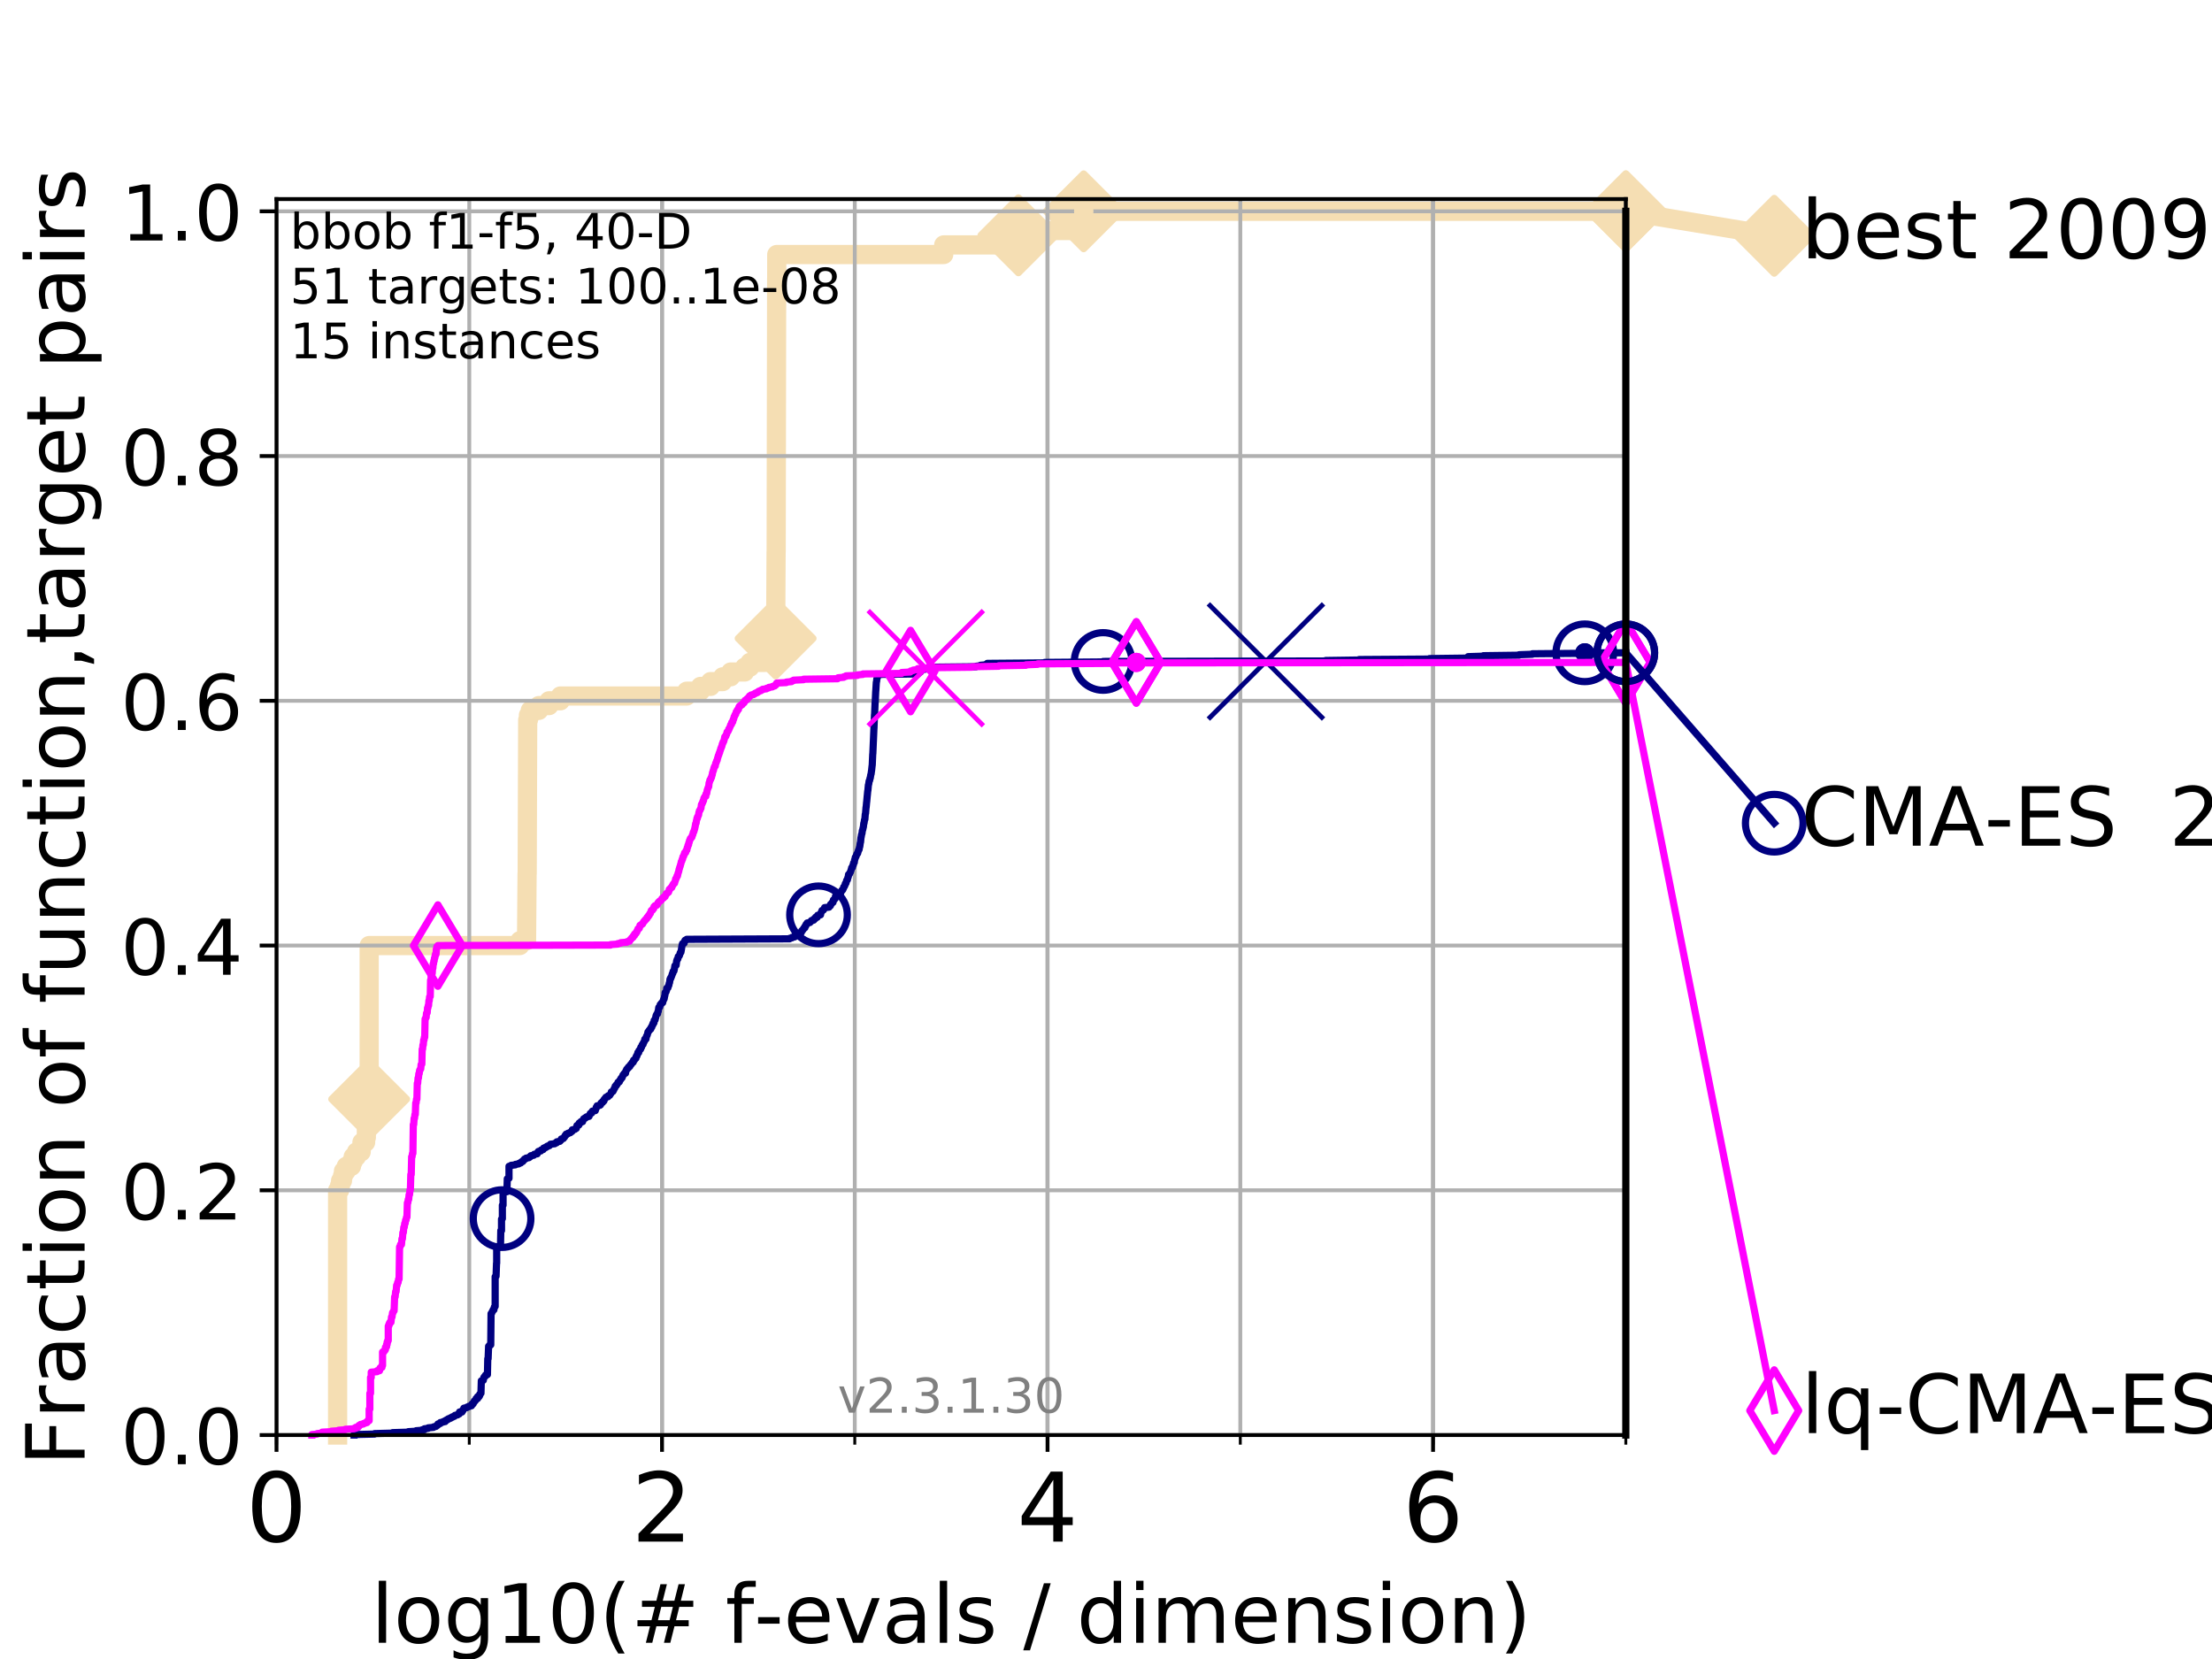 <?xml version="1.0" encoding="utf-8" standalone="no"?>
<!DOCTYPE svg PUBLIC "-//W3C//DTD SVG 1.1//EN"
  "http://www.w3.org/Graphics/SVG/1.1/DTD/svg11.dtd">
<!-- Created with matplotlib (https://matplotlib.org/) -->
<svg height="345.6pt" version="1.1" viewBox="0 0 460.8 345.6" width="460.8pt" xmlns="http://www.w3.org/2000/svg" xmlns:xlink="http://www.w3.org/1999/xlink">
 <defs>
  <style type="text/css">
*{stroke-linecap:butt;stroke-linejoin:round;}
  </style>
 </defs>
 <g id="figure_1">
  <g id="patch_1">
   <path d="M 0 345.6 
L 460.8 345.6 
L 460.8 0 
L 0 0 
z
" style="fill:#ffffff;"/>
  </g>
  <g id="axes_1">
   <g id="patch_2">
    <path d="M 57.6 298.944 
L 338.688 298.944 
L 338.688 41.472 
L 57.6 41.472 
z
" style="fill:#ffffff;"/>
   </g>
   <g id="line2d_1">
    <path d="M 70.33 298.944 
L 70.33 247.959 
L 70.745 247.959 
L 70.745 246.96 
L 70.949 246.96 
L 70.949 245.96 
L 71.35 245.96 
L 71.35 244.96 
L 71.547 244.96 
L 71.547 243.961 
L 72.125 243.961 
L 72.125 242.961 
L 73.227 242.961 
L 73.227 241.961 
L 73.579 241.961 
L 73.579 240.962 
L 74.263 240.962 
L 74.263 239.962 
L 75.242 239.962 
L 75.242 238.962 
L 75.399 238.962 
L 75.399 237.962 
L 76.168 237.962 
L 76.168 236.963 
L 76.317 236.963 
L 76.317 234.963 
L 76.466 234.963 
L 76.466 233.964 
L 76.613 233.964 
L 76.613 232.964 
L 76.759 232.964 
L 76.759 228.965 
L 76.904 228.965 
L 76.904 196.975 
L 108.294 196.975 
L 108.294 195.975 
L 109.69 195.975 
L 109.8 181.979 
L 109.822 181.979 
L 109.93 149.989 
L 110.082 149.989 
L 110.082 148.989 
L 110.464 148.989 
L 110.464 147.99 
L 112.243 147.99 
L 112.243 146.99 
L 114.368 146.99 
L 114.368 145.99 
L 116.739 145.99 
L 116.739 144.991 
L 143.044 144.991 
L 143.044 143.991 
L 145.921 143.991 
L 145.921 142.991 
L 148.015 142.991 
L 148.015 141.992 
L 150.546 141.992 
L 150.546 140.992 
L 152.213 140.992 
L 152.213 139.992 
L 155.117 139.992 
L 155.117 138.992 
L 156.223 138.992 
L 156.223 137.993 
L 159.327 137.993 
L 159.327 136.993 
L 161.137 136.993 
L 161.137 135.993 
L 161.562 135.993 
L 161.673 115 
L 161.69 115 
L 161.793 58.017 
L 161.806 58.017 
L 161.812 53.019 
L 196.595 53.019 
L 196.595 51.019 
L 212.151 51.019 
L 212.151 48.02 
L 225.745 48.02 
L 225.746 44.021 
L 338.688 44.021 
L 338.688 44.021 
" style="fill:none;stroke:#f5deb3;stroke-linecap:square;stroke-width:4;"/>
   </g>
   <g id="line2d_2">
    <defs>
     <path d="M -0 7.778 
L 7.778 0 
L 0 -7.778 
L -7.778 -0 
z
" id="m470ba4d8b7" style="stroke:#f5deb3;stroke-linejoin:miter;stroke-width:1.5;"/>
    </defs>
    <g>
     <use style="fill:#f5deb3;stroke:#f5deb3;stroke-linejoin:miter;stroke-width:1.5;" x="76.904" xlink:href="#m470ba4d8b7" y="228.965"/>
     <use style="fill:#f5deb3;stroke:#f5deb3;stroke-linejoin:miter;stroke-width:1.5;" x="161.576" xlink:href="#m470ba4d8b7" y="132.994"/>
     <use style="fill:#f5deb3;stroke:#f5deb3;stroke-linejoin:miter;stroke-width:1.5;" x="212.151" xlink:href="#m470ba4d8b7" y="49.02"/>
     <use style="fill:#f5deb3;stroke:#f5deb3;stroke-linejoin:miter;stroke-width:1.5;" x="225.746" xlink:href="#m470ba4d8b7" y="44.021"/>
     <use style="fill:#f5deb3;stroke:#f5deb3;stroke-linejoin:miter;stroke-width:1.5;" x="338.688" xlink:href="#m470ba4d8b7" y="44.021"/>
    </g>
   </g>
   <g id="line2d_3">
    <path style="fill:none;stroke:#f5deb3;stroke-linecap:square;stroke-width:4;"/>
    <g/>
   </g>
   <g id="line2d_4">
    <path d="M 338.688 44.021 
L 369.608 49.12 
" style="fill:none;stroke:#f5deb3;stroke-linecap:square;stroke-width:4;"/>
    <g>
     <use style="fill:#f5deb3;stroke:#f5deb3;stroke-linejoin:miter;stroke-width:1.5;" x="338.688" xlink:href="#m470ba4d8b7" y="44.021"/>
     <use style="fill:#f5deb3;stroke:#f5deb3;stroke-linejoin:miter;stroke-width:1.5;" x="369.608" xlink:href="#m470ba4d8b7" y="49.12"/>
    </g>
   </g>
   <g id="matplotlib.axis_1">
    <g id="xtick_1">
     <g id="line2d_5">
      <path clip-path="url(#pa1a5885dcd)" d="M 57.6 298.944 
L 57.6 41.472 
" style="fill:none;stroke:#b0b0b0;stroke-linecap:square;stroke-width:0.8;"/>
     </g>
     <g id="line2d_6">
      <defs>
       <path d="M 0 0 
L 0 3.5 
" id="m1edf4dcd49" style="stroke:#000000;stroke-width:0.8;"/>
      </defs>
      <g>
       <use style="stroke:#000000;stroke-width:0.8;" x="57.6" xlink:href="#m1edf4dcd49" y="298.944"/>
      </g>
     </g>
     <g id="text_1">
      <!-- 0 -->
      <defs>
       <path d="M 31.781 66.406 
Q 24.172 66.406 20.328 58.906 
Q 16.5 51.422 16.5 36.375 
Q 16.5 21.391 20.328 13.891 
Q 24.172 6.391 31.781 6.391 
Q 39.453 6.391 43.281 13.891 
Q 47.125 21.391 47.125 36.375 
Q 47.125 51.422 43.281 58.906 
Q 39.453 66.406 31.781 66.406 
z
M 31.781 74.219 
Q 44.047 74.219 50.516 64.516 
Q 56.984 54.828 56.984 36.375 
Q 56.984 17.969 50.516 8.266 
Q 44.047 -1.422 31.781 -1.422 
Q 19.531 -1.422 13.062 8.266 
Q 6.594 17.969 6.594 36.375 
Q 6.594 54.828 13.062 64.516 
Q 19.531 74.219 31.781 74.219 
z
" id="DejaVuSans-48"/>
      </defs>
      <g transform="translate(51.237 321.141)scale(0.2 -0.2)">
       <use xlink:href="#DejaVuSans-48"/>
      </g>
     </g>
    </g>
    <g id="xtick_2">
     <g id="line2d_7">
      <path clip-path="url(#pa1a5885dcd)" d="M 137.911 298.944 
L 137.911 41.472 
" style="fill:none;stroke:#b0b0b0;stroke-linecap:square;stroke-width:0.8;"/>
     </g>
     <g id="line2d_8">
      <g>
       <use style="stroke:#000000;stroke-width:0.8;" x="137.911" xlink:href="#m1edf4dcd49" y="298.944"/>
      </g>
     </g>
     <g id="text_2">
      <!-- 2 -->
      <defs>
       <path d="M 19.188 8.297 
L 53.609 8.297 
L 53.609 0 
L 7.328 0 
L 7.328 8.297 
Q 12.938 14.109 22.625 23.891 
Q 32.328 33.688 34.812 36.531 
Q 39.547 41.844 41.422 45.531 
Q 43.312 49.219 43.312 52.781 
Q 43.312 58.594 39.234 62.25 
Q 35.156 65.922 28.609 65.922 
Q 23.969 65.922 18.812 64.312 
Q 13.672 62.703 7.812 59.422 
L 7.812 69.391 
Q 13.766 71.781 18.938 73 
Q 24.125 74.219 28.422 74.219 
Q 39.75 74.219 46.484 68.547 
Q 53.219 62.891 53.219 53.422 
Q 53.219 48.922 51.531 44.891 
Q 49.859 40.875 45.406 35.406 
Q 44.188 33.984 37.641 27.219 
Q 31.109 20.453 19.188 8.297 
z
" id="DejaVuSans-50"/>
      </defs>
      <g transform="translate(131.548 321.141)scale(0.2 -0.2)">
       <use xlink:href="#DejaVuSans-50"/>
      </g>
     </g>
    </g>
    <g id="xtick_3">
     <g id="line2d_9">
      <path clip-path="url(#pa1a5885dcd)" d="M 218.222 298.944 
L 218.222 41.472 
" style="fill:none;stroke:#b0b0b0;stroke-linecap:square;stroke-width:0.8;"/>
     </g>
     <g id="line2d_10">
      <g>
       <use style="stroke:#000000;stroke-width:0.8;" x="218.222" xlink:href="#m1edf4dcd49" y="298.944"/>
      </g>
     </g>
     <g id="text_3">
      <!-- 4 -->
      <defs>
       <path d="M 37.797 64.312 
L 12.891 25.391 
L 37.797 25.391 
z
M 35.203 72.906 
L 47.609 72.906 
L 47.609 25.391 
L 58.016 25.391 
L 58.016 17.188 
L 47.609 17.188 
L 47.609 0 
L 37.797 0 
L 37.797 17.188 
L 4.891 17.188 
L 4.891 26.703 
z
" id="DejaVuSans-52"/>
      </defs>
      <g transform="translate(211.859 321.141)scale(0.2 -0.2)">
       <use xlink:href="#DejaVuSans-52"/>
      </g>
     </g>
    </g>
    <g id="xtick_4">
     <g id="line2d_11">
      <path clip-path="url(#pa1a5885dcd)" d="M 298.533 298.944 
L 298.533 41.472 
" style="fill:none;stroke:#b0b0b0;stroke-linecap:square;stroke-width:0.8;"/>
     </g>
     <g id="line2d_12">
      <g>
       <use style="stroke:#000000;stroke-width:0.8;" x="298.533" xlink:href="#m1edf4dcd49" y="298.944"/>
      </g>
     </g>
     <g id="text_4">
      <!-- 6 -->
      <defs>
       <path d="M 33.016 40.375 
Q 26.375 40.375 22.484 35.828 
Q 18.609 31.297 18.609 23.391 
Q 18.609 15.531 22.484 10.953 
Q 26.375 6.391 33.016 6.391 
Q 39.656 6.391 43.531 10.953 
Q 47.406 15.531 47.406 23.391 
Q 47.406 31.297 43.531 35.828 
Q 39.656 40.375 33.016 40.375 
z
M 52.594 71.297 
L 52.594 62.312 
Q 48.875 64.062 45.094 64.984 
Q 41.312 65.922 37.594 65.922 
Q 27.828 65.922 22.672 59.328 
Q 17.531 52.734 16.797 39.406 
Q 19.672 43.656 24.016 45.922 
Q 28.375 48.188 33.594 48.188 
Q 44.578 48.188 50.953 41.516 
Q 57.328 34.859 57.328 23.391 
Q 57.328 12.156 50.688 5.359 
Q 44.047 -1.422 33.016 -1.422 
Q 20.359 -1.422 13.672 8.266 
Q 6.984 17.969 6.984 36.375 
Q 6.984 53.656 15.188 63.938 
Q 23.391 74.219 37.203 74.219 
Q 40.922 74.219 44.703 73.484 
Q 48.484 72.75 52.594 71.297 
z
" id="DejaVuSans-54"/>
      </defs>
      <g transform="translate(292.17 321.141)scale(0.2 -0.2)">
       <use xlink:href="#DejaVuSans-54"/>
      </g>
     </g>
    </g>
    <g id="xtick_5">
     <g id="line2d_13">
      <path clip-path="url(#pa1a5885dcd)" d="M 57.6 298.944 
L 57.6 41.472 
" style="fill:none;stroke:#b0b0b0;stroke-linecap:square;stroke-width:0.8;"/>
     </g>
     <g id="line2d_14">
      <defs>
       <path d="M 0 0 
L 0 2 
" id="m2ac12e7717" style="stroke:#000000;stroke-width:0.6;"/>
      </defs>
      <g>
       <use style="stroke:#000000;stroke-width:0.6;" x="57.6" xlink:href="#m2ac12e7717" y="298.944"/>
      </g>
     </g>
    </g>
    <g id="xtick_6">
     <g id="line2d_15">
      <path clip-path="url(#pa1a5885dcd)" d="M 97.755 298.944 
L 97.755 41.472 
" style="fill:none;stroke:#b0b0b0;stroke-linecap:square;stroke-width:0.8;"/>
     </g>
     <g id="line2d_16">
      <g>
       <use style="stroke:#000000;stroke-width:0.6;" x="97.755" xlink:href="#m2ac12e7717" y="298.944"/>
      </g>
     </g>
    </g>
    <g id="xtick_7">
     <g id="line2d_17">
      <path clip-path="url(#pa1a5885dcd)" d="M 137.911 298.944 
L 137.911 41.472 
" style="fill:none;stroke:#b0b0b0;stroke-linecap:square;stroke-width:0.8;"/>
     </g>
     <g id="line2d_18">
      <g>
       <use style="stroke:#000000;stroke-width:0.6;" x="137.911" xlink:href="#m2ac12e7717" y="298.944"/>
      </g>
     </g>
    </g>
    <g id="xtick_8">
     <g id="line2d_19">
      <path clip-path="url(#pa1a5885dcd)" d="M 178.066 298.944 
L 178.066 41.472 
" style="fill:none;stroke:#b0b0b0;stroke-linecap:square;stroke-width:0.8;"/>
     </g>
     <g id="line2d_20">
      <g>
       <use style="stroke:#000000;stroke-width:0.6;" x="178.066" xlink:href="#m2ac12e7717" y="298.944"/>
      </g>
     </g>
    </g>
    <g id="xtick_9">
     <g id="line2d_21">
      <path clip-path="url(#pa1a5885dcd)" d="M 218.222 298.944 
L 218.222 41.472 
" style="fill:none;stroke:#b0b0b0;stroke-linecap:square;stroke-width:0.8;"/>
     </g>
     <g id="line2d_22">
      <g>
       <use style="stroke:#000000;stroke-width:0.6;" x="218.222" xlink:href="#m2ac12e7717" y="298.944"/>
      </g>
     </g>
    </g>
    <g id="xtick_10">
     <g id="line2d_23">
      <path clip-path="url(#pa1a5885dcd)" d="M 258.377 298.944 
L 258.377 41.472 
" style="fill:none;stroke:#b0b0b0;stroke-linecap:square;stroke-width:0.8;"/>
     </g>
     <g id="line2d_24">
      <g>
       <use style="stroke:#000000;stroke-width:0.6;" x="258.377" xlink:href="#m2ac12e7717" y="298.944"/>
      </g>
     </g>
    </g>
    <g id="xtick_11">
     <g id="line2d_25">
      <path clip-path="url(#pa1a5885dcd)" d="M 298.533 298.944 
L 298.533 41.472 
" style="fill:none;stroke:#b0b0b0;stroke-linecap:square;stroke-width:0.8;"/>
     </g>
     <g id="line2d_26">
      <g>
       <use style="stroke:#000000;stroke-width:0.6;" x="298.533" xlink:href="#m2ac12e7717" y="298.944"/>
      </g>
     </g>
    </g>
    <g id="xtick_12">
     <g id="line2d_27">
      <path clip-path="url(#pa1a5885dcd)" d="M 338.688 298.944 
L 338.688 41.472 
" style="fill:none;stroke:#b0b0b0;stroke-linecap:square;stroke-width:0.8;"/>
     </g>
     <g id="line2d_28">
      <g>
       <use style="stroke:#000000;stroke-width:0.6;" x="338.688" xlink:href="#m2ac12e7717" y="298.944"/>
      </g>
     </g>
    </g>
    <g id="text_5">
     <!-- log10(# f-evals / dimension) -->
     <defs>
      <path d="M 9.422 75.984 
L 18.406 75.984 
L 18.406 0 
L 9.422 0 
z
" id="DejaVuSans-108"/>
      <path d="M 30.609 48.391 
Q 23.391 48.391 19.188 42.75 
Q 14.984 37.109 14.984 27.297 
Q 14.984 17.484 19.156 11.844 
Q 23.344 6.203 30.609 6.203 
Q 37.797 6.203 41.984 11.859 
Q 46.188 17.531 46.188 27.297 
Q 46.188 37.016 41.984 42.703 
Q 37.797 48.391 30.609 48.391 
z
M 30.609 56 
Q 42.328 56 49.016 48.375 
Q 55.719 40.766 55.719 27.297 
Q 55.719 13.875 49.016 6.219 
Q 42.328 -1.422 30.609 -1.422 
Q 18.844 -1.422 12.172 6.219 
Q 5.516 13.875 5.516 27.297 
Q 5.516 40.766 12.172 48.375 
Q 18.844 56 30.609 56 
z
" id="DejaVuSans-111"/>
      <path d="M 45.406 27.984 
Q 45.406 37.75 41.375 43.109 
Q 37.359 48.484 30.078 48.484 
Q 22.859 48.484 18.828 43.109 
Q 14.797 37.75 14.797 27.984 
Q 14.797 18.266 18.828 12.891 
Q 22.859 7.516 30.078 7.516 
Q 37.359 7.516 41.375 12.891 
Q 45.406 18.266 45.406 27.984 
z
M 54.391 6.781 
Q 54.391 -7.172 48.188 -13.984 
Q 42 -20.797 29.203 -20.797 
Q 24.469 -20.797 20.266 -20.094 
Q 16.062 -19.391 12.109 -17.922 
L 12.109 -9.188 
Q 16.062 -11.328 19.922 -12.344 
Q 23.781 -13.375 27.781 -13.375 
Q 36.625 -13.375 41.016 -8.766 
Q 45.406 -4.156 45.406 5.172 
L 45.406 9.625 
Q 42.625 4.781 38.281 2.391 
Q 33.938 0 27.875 0 
Q 17.828 0 11.672 7.656 
Q 5.516 15.328 5.516 27.984 
Q 5.516 40.672 11.672 48.328 
Q 17.828 56 27.875 56 
Q 33.938 56 38.281 53.609 
Q 42.625 51.219 45.406 46.391 
L 45.406 54.688 
L 54.391 54.688 
z
" id="DejaVuSans-103"/>
      <path d="M 12.406 8.297 
L 28.516 8.297 
L 28.516 63.922 
L 10.984 60.406 
L 10.984 69.391 
L 28.422 72.906 
L 38.281 72.906 
L 38.281 8.297 
L 54.391 8.297 
L 54.391 0 
L 12.406 0 
z
" id="DejaVuSans-49"/>
      <path d="M 31 75.875 
Q 24.469 64.656 21.281 53.656 
Q 18.109 42.672 18.109 31.391 
Q 18.109 20.125 21.312 9.062 
Q 24.516 -2 31 -13.188 
L 23.188 -13.188 
Q 15.875 -1.703 12.234 9.375 
Q 8.594 20.453 8.594 31.391 
Q 8.594 42.281 12.203 53.312 
Q 15.828 64.359 23.188 75.875 
z
" id="DejaVuSans-40"/>
      <path d="M 51.125 44 
L 36.922 44 
L 32.812 27.688 
L 47.125 27.688 
z
M 43.797 71.781 
L 38.719 51.516 
L 52.984 51.516 
L 58.109 71.781 
L 65.922 71.781 
L 60.891 51.516 
L 76.125 51.516 
L 76.125 44 
L 58.984 44 
L 54.984 27.688 
L 70.516 27.688 
L 70.516 20.219 
L 53.078 20.219 
L 48 0 
L 40.188 0 
L 45.219 20.219 
L 30.906 20.219 
L 25.875 0 
L 18.016 0 
L 23.094 20.219 
L 7.719 20.219 
L 7.719 27.688 
L 24.906 27.688 
L 29 44 
L 13.281 44 
L 13.281 51.516 
L 30.906 51.516 
L 35.891 71.781 
z
" id="DejaVuSans-35"/>
      <path id="DejaVuSans-32"/>
      <path d="M 37.109 75.984 
L 37.109 68.5 
L 28.516 68.5 
Q 23.688 68.5 21.797 66.547 
Q 19.922 64.594 19.922 59.516 
L 19.922 54.688 
L 34.719 54.688 
L 34.719 47.703 
L 19.922 47.703 
L 19.922 0 
L 10.891 0 
L 10.891 47.703 
L 2.297 47.703 
L 2.297 54.688 
L 10.891 54.688 
L 10.891 58.5 
Q 10.891 67.625 15.141 71.797 
Q 19.391 75.984 28.609 75.984 
z
" id="DejaVuSans-102"/>
      <path d="M 4.891 31.391 
L 31.203 31.391 
L 31.203 23.391 
L 4.891 23.391 
z
" id="DejaVuSans-45"/>
      <path d="M 56.203 29.594 
L 56.203 25.203 
L 14.891 25.203 
Q 15.484 15.922 20.484 11.062 
Q 25.484 6.203 34.422 6.203 
Q 39.594 6.203 44.453 7.469 
Q 49.312 8.734 54.109 11.281 
L 54.109 2.781 
Q 49.266 0.734 44.188 -0.344 
Q 39.109 -1.422 33.891 -1.422 
Q 20.797 -1.422 13.156 6.188 
Q 5.516 13.812 5.516 26.812 
Q 5.516 40.234 12.766 48.109 
Q 20.016 56 32.328 56 
Q 43.359 56 49.781 48.891 
Q 56.203 41.797 56.203 29.594 
z
M 47.219 32.234 
Q 47.125 39.594 43.094 43.984 
Q 39.062 48.391 32.422 48.391 
Q 24.906 48.391 20.391 44.141 
Q 15.875 39.891 15.188 32.172 
z
" id="DejaVuSans-101"/>
      <path d="M 2.984 54.688 
L 12.5 54.688 
L 29.594 8.797 
L 46.688 54.688 
L 56.203 54.688 
L 35.688 0 
L 23.484 0 
z
" id="DejaVuSans-118"/>
      <path d="M 34.281 27.484 
Q 23.391 27.484 19.188 25 
Q 14.984 22.516 14.984 16.5 
Q 14.984 11.719 18.141 8.906 
Q 21.297 6.109 26.703 6.109 
Q 34.188 6.109 38.703 11.406 
Q 43.219 16.703 43.219 25.484 
L 43.219 27.484 
z
M 52.203 31.203 
L 52.203 0 
L 43.219 0 
L 43.219 8.297 
Q 40.141 3.328 35.547 0.953 
Q 30.953 -1.422 24.312 -1.422 
Q 15.922 -1.422 10.953 3.297 
Q 6 8.016 6 15.922 
Q 6 25.141 12.172 29.828 
Q 18.359 34.516 30.609 34.516 
L 43.219 34.516 
L 43.219 35.406 
Q 43.219 41.609 39.141 45 
Q 35.062 48.391 27.688 48.391 
Q 23 48.391 18.547 47.266 
Q 14.109 46.141 10.016 43.891 
L 10.016 52.203 
Q 14.938 54.109 19.578 55.047 
Q 24.219 56 28.609 56 
Q 40.484 56 46.344 49.844 
Q 52.203 43.703 52.203 31.203 
z
" id="DejaVuSans-97"/>
      <path d="M 44.281 53.078 
L 44.281 44.578 
Q 40.484 46.531 36.375 47.5 
Q 32.281 48.484 27.875 48.484 
Q 21.188 48.484 17.844 46.438 
Q 14.5 44.391 14.5 40.281 
Q 14.5 37.156 16.891 35.375 
Q 19.281 33.594 26.516 31.984 
L 29.594 31.297 
Q 39.156 29.25 43.188 25.516 
Q 47.219 21.781 47.219 15.094 
Q 47.219 7.469 41.188 3.016 
Q 35.156 -1.422 24.609 -1.422 
Q 20.219 -1.422 15.453 -0.562 
Q 10.688 0.297 5.422 2 
L 5.422 11.281 
Q 10.406 8.688 15.234 7.391 
Q 20.062 6.109 24.812 6.109 
Q 31.156 6.109 34.562 8.281 
Q 37.984 10.453 37.984 14.406 
Q 37.984 18.062 35.516 20.016 
Q 33.062 21.969 24.703 23.781 
L 21.578 24.516 
Q 13.234 26.266 9.516 29.906 
Q 5.812 33.547 5.812 39.891 
Q 5.812 47.609 11.281 51.797 
Q 16.75 56 26.812 56 
Q 31.781 56 36.172 55.266 
Q 40.578 54.547 44.281 53.078 
z
" id="DejaVuSans-115"/>
      <path d="M 25.391 72.906 
L 33.688 72.906 
L 8.297 -9.281 
L 0 -9.281 
z
" id="DejaVuSans-47"/>
      <path d="M 45.406 46.391 
L 45.406 75.984 
L 54.391 75.984 
L 54.391 0 
L 45.406 0 
L 45.406 8.203 
Q 42.578 3.328 38.25 0.953 
Q 33.938 -1.422 27.875 -1.422 
Q 17.969 -1.422 11.734 6.484 
Q 5.516 14.406 5.516 27.297 
Q 5.516 40.188 11.734 48.094 
Q 17.969 56 27.875 56 
Q 33.938 56 38.25 53.625 
Q 42.578 51.266 45.406 46.391 
z
M 14.797 27.297 
Q 14.797 17.391 18.875 11.75 
Q 22.953 6.109 30.078 6.109 
Q 37.203 6.109 41.297 11.75 
Q 45.406 17.391 45.406 27.297 
Q 45.406 37.203 41.297 42.844 
Q 37.203 48.484 30.078 48.484 
Q 22.953 48.484 18.875 42.844 
Q 14.797 37.203 14.797 27.297 
z
" id="DejaVuSans-100"/>
      <path d="M 9.422 54.688 
L 18.406 54.688 
L 18.406 0 
L 9.422 0 
z
M 9.422 75.984 
L 18.406 75.984 
L 18.406 64.594 
L 9.422 64.594 
z
" id="DejaVuSans-105"/>
      <path d="M 52 44.188 
Q 55.375 50.25 60.062 53.125 
Q 64.75 56 71.094 56 
Q 79.641 56 84.281 50.016 
Q 88.922 44.047 88.922 33.016 
L 88.922 0 
L 79.891 0 
L 79.891 32.719 
Q 79.891 40.578 77.094 44.375 
Q 74.312 48.188 68.609 48.188 
Q 61.625 48.188 57.562 43.547 
Q 53.516 38.922 53.516 30.906 
L 53.516 0 
L 44.484 0 
L 44.484 32.719 
Q 44.484 40.625 41.703 44.406 
Q 38.922 48.188 33.109 48.188 
Q 26.219 48.188 22.156 43.531 
Q 18.109 38.875 18.109 30.906 
L 18.109 0 
L 9.078 0 
L 9.078 54.688 
L 18.109 54.688 
L 18.109 46.188 
Q 21.188 51.219 25.484 53.609 
Q 29.781 56 35.688 56 
Q 41.656 56 45.828 52.969 
Q 50 49.953 52 44.188 
z
" id="DejaVuSans-109"/>
      <path d="M 54.891 33.016 
L 54.891 0 
L 45.906 0 
L 45.906 32.719 
Q 45.906 40.484 42.875 44.328 
Q 39.844 48.188 33.797 48.188 
Q 26.516 48.188 22.312 43.547 
Q 18.109 38.922 18.109 30.906 
L 18.109 0 
L 9.078 0 
L 9.078 54.688 
L 18.109 54.688 
L 18.109 46.188 
Q 21.344 51.125 25.703 53.562 
Q 30.078 56 35.797 56 
Q 45.219 56 50.047 50.172 
Q 54.891 44.344 54.891 33.016 
z
" id="DejaVuSans-110"/>
      <path d="M 8.016 75.875 
L 15.828 75.875 
Q 23.141 64.359 26.781 53.312 
Q 30.422 42.281 30.422 31.391 
Q 30.422 20.453 26.781 9.375 
Q 23.141 -1.703 15.828 -13.188 
L 8.016 -13.188 
Q 14.5 -2 17.703 9.062 
Q 20.906 20.125 20.906 31.391 
Q 20.906 42.672 17.703 53.656 
Q 14.5 64.656 8.016 75.875 
z
" id="DejaVuSans-41"/>
     </defs>
     <g transform="translate(77.303 342.218)scale(0.17 -0.17)">
      <use xlink:href="#DejaVuSans-108"/>
      <use x="27.783" xlink:href="#DejaVuSans-111"/>
      <use x="88.965" xlink:href="#DejaVuSans-103"/>
      <use x="152.441" xlink:href="#DejaVuSans-49"/>
      <use x="216.064" xlink:href="#DejaVuSans-48"/>
      <use x="279.688" xlink:href="#DejaVuSans-40"/>
      <use x="318.701" xlink:href="#DejaVuSans-35"/>
      <use x="402.49" xlink:href="#DejaVuSans-32"/>
      <use x="434.277" xlink:href="#DejaVuSans-102"/>
      <use x="469.404" xlink:href="#DejaVuSans-45"/>
      <use x="505.488" xlink:href="#DejaVuSans-101"/>
      <use x="567.012" xlink:href="#DejaVuSans-118"/>
      <use x="626.191" xlink:href="#DejaVuSans-97"/>
      <use x="687.471" xlink:href="#DejaVuSans-108"/>
      <use x="715.254" xlink:href="#DejaVuSans-115"/>
      <use x="767.354" xlink:href="#DejaVuSans-32"/>
      <use x="799.141" xlink:href="#DejaVuSans-47"/>
      <use x="832.832" xlink:href="#DejaVuSans-32"/>
      <use x="864.619" xlink:href="#DejaVuSans-100"/>
      <use x="928.096" xlink:href="#DejaVuSans-105"/>
      <use x="955.879" xlink:href="#DejaVuSans-109"/>
      <use x="1053.291" xlink:href="#DejaVuSans-101"/>
      <use x="1114.814" xlink:href="#DejaVuSans-110"/>
      <use x="1178.193" xlink:href="#DejaVuSans-115"/>
      <use x="1230.293" xlink:href="#DejaVuSans-105"/>
      <use x="1258.076" xlink:href="#DejaVuSans-111"/>
      <use x="1319.258" xlink:href="#DejaVuSans-110"/>
      <use x="1382.637" xlink:href="#DejaVuSans-41"/>
     </g>
    </g>
   </g>
   <g id="matplotlib.axis_2">
    <g id="ytick_1">
     <g id="line2d_29">
      <path clip-path="url(#pa1a5885dcd)" d="M 57.6 298.944 
L 338.688 298.944 
" style="fill:none;stroke:#b0b0b0;stroke-linecap:square;stroke-width:0.8;"/>
     </g>
     <g id="line2d_30">
      <defs>
       <path d="M 0 0 
L -3.5 0 
" id="mbbd6f48b8c" style="stroke:#000000;stroke-width:0.8;"/>
      </defs>
      <g>
       <use style="stroke:#000000;stroke-width:0.8;" x="57.6" xlink:href="#mbbd6f48b8c" y="298.944"/>
      </g>
     </g>
     <g id="text_6">
      <!-- 0.0 -->
      <defs>
       <path d="M 10.688 12.406 
L 21 12.406 
L 21 0 
L 10.688 0 
z
" id="DejaVuSans-46"/>
      </defs>
      <g transform="translate(25.155 305.023)scale(0.16 -0.16)">
       <use xlink:href="#DejaVuSans-48"/>
       <use x="63.623" xlink:href="#DejaVuSans-46"/>
       <use x="95.41" xlink:href="#DejaVuSans-48"/>
      </g>
     </g>
    </g>
    <g id="ytick_2">
     <g id="line2d_31">
      <path clip-path="url(#pa1a5885dcd)" d="M 57.6 247.959 
L 338.688 247.959 
" style="fill:none;stroke:#b0b0b0;stroke-linecap:square;stroke-width:0.8;"/>
     </g>
     <g id="line2d_32">
      <g>
       <use style="stroke:#000000;stroke-width:0.8;" x="57.6" xlink:href="#mbbd6f48b8c" y="247.959"/>
      </g>
     </g>
     <g id="text_7">
      <!-- 0.2 -->
      <g transform="translate(25.155 254.038)scale(0.16 -0.16)">
       <use xlink:href="#DejaVuSans-48"/>
       <use x="63.623" xlink:href="#DejaVuSans-46"/>
       <use x="95.41" xlink:href="#DejaVuSans-50"/>
      </g>
     </g>
    </g>
    <g id="ytick_3">
     <g id="line2d_33">
      <path clip-path="url(#pa1a5885dcd)" d="M 57.6 196.975 
L 338.688 196.975 
" style="fill:none;stroke:#b0b0b0;stroke-linecap:square;stroke-width:0.8;"/>
     </g>
     <g id="line2d_34">
      <g>
       <use style="stroke:#000000;stroke-width:0.8;" x="57.6" xlink:href="#mbbd6f48b8c" y="196.975"/>
      </g>
     </g>
     <g id="text_8">
      <!-- 0.4 -->
      <g transform="translate(25.155 203.054)scale(0.16 -0.16)">
       <use xlink:href="#DejaVuSans-48"/>
       <use x="63.623" xlink:href="#DejaVuSans-46"/>
       <use x="95.41" xlink:href="#DejaVuSans-52"/>
      </g>
     </g>
    </g>
    <g id="ytick_4">
     <g id="line2d_35">
      <path clip-path="url(#pa1a5885dcd)" d="M 57.6 145.99 
L 338.688 145.99 
" style="fill:none;stroke:#b0b0b0;stroke-linecap:square;stroke-width:0.8;"/>
     </g>
     <g id="line2d_36">
      <g>
       <use style="stroke:#000000;stroke-width:0.8;" x="57.6" xlink:href="#mbbd6f48b8c" y="145.99"/>
      </g>
     </g>
     <g id="text_9">
      <!-- 0.6 -->
      <g transform="translate(25.155 152.069)scale(0.16 -0.16)">
       <use xlink:href="#DejaVuSans-48"/>
       <use x="63.623" xlink:href="#DejaVuSans-46"/>
       <use x="95.41" xlink:href="#DejaVuSans-54"/>
      </g>
     </g>
    </g>
    <g id="ytick_5">
     <g id="line2d_37">
      <path clip-path="url(#pa1a5885dcd)" d="M 57.6 95.006 
L 338.688 95.006 
" style="fill:none;stroke:#b0b0b0;stroke-linecap:square;stroke-width:0.8;"/>
     </g>
     <g id="line2d_38">
      <g>
       <use style="stroke:#000000;stroke-width:0.8;" x="57.6" xlink:href="#mbbd6f48b8c" y="95.006"/>
      </g>
     </g>
     <g id="text_10">
      <!-- 0.8 -->
      <defs>
       <path d="M 31.781 34.625 
Q 24.75 34.625 20.719 30.859 
Q 16.703 27.094 16.703 20.516 
Q 16.703 13.922 20.719 10.156 
Q 24.75 6.391 31.781 6.391 
Q 38.812 6.391 42.859 10.172 
Q 46.922 13.969 46.922 20.516 
Q 46.922 27.094 42.891 30.859 
Q 38.875 34.625 31.781 34.625 
z
M 21.922 38.812 
Q 15.578 40.375 12.031 44.719 
Q 8.5 49.078 8.5 55.328 
Q 8.5 64.062 14.719 69.141 
Q 20.953 74.219 31.781 74.219 
Q 42.672 74.219 48.875 69.141 
Q 55.078 64.062 55.078 55.328 
Q 55.078 49.078 51.531 44.719 
Q 48 40.375 41.703 38.812 
Q 48.828 37.156 52.797 32.312 
Q 56.781 27.484 56.781 20.516 
Q 56.781 9.906 50.312 4.234 
Q 43.844 -1.422 31.781 -1.422 
Q 19.734 -1.422 13.25 4.234 
Q 6.781 9.906 6.781 20.516 
Q 6.781 27.484 10.781 32.312 
Q 14.797 37.156 21.922 38.812 
z
M 18.312 54.391 
Q 18.312 48.734 21.844 45.562 
Q 25.391 42.391 31.781 42.391 
Q 38.141 42.391 41.719 45.562 
Q 45.312 48.734 45.312 54.391 
Q 45.312 60.062 41.719 63.234 
Q 38.141 66.406 31.781 66.406 
Q 25.391 66.406 21.844 63.234 
Q 18.312 60.062 18.312 54.391 
z
" id="DejaVuSans-56"/>
      </defs>
      <g transform="translate(25.155 101.085)scale(0.16 -0.16)">
       <use xlink:href="#DejaVuSans-48"/>
       <use x="63.623" xlink:href="#DejaVuSans-46"/>
       <use x="95.41" xlink:href="#DejaVuSans-56"/>
      </g>
     </g>
    </g>
    <g id="ytick_6">
     <g id="line2d_39">
      <path clip-path="url(#pa1a5885dcd)" d="M 57.6 44.021 
L 338.688 44.021 
" style="fill:none;stroke:#b0b0b0;stroke-linecap:square;stroke-width:0.8;"/>
     </g>
     <g id="line2d_40">
      <g>
       <use style="stroke:#000000;stroke-width:0.8;" x="57.6" xlink:href="#mbbd6f48b8c" y="44.021"/>
      </g>
     </g>
     <g id="text_11">
      <!-- 1.0 -->
      <g transform="translate(25.155 50.1)scale(0.16 -0.16)">
       <use xlink:href="#DejaVuSans-49"/>
       <use x="63.623" xlink:href="#DejaVuSans-46"/>
       <use x="95.41" xlink:href="#DejaVuSans-48"/>
      </g>
     </g>
    </g>
    <g id="text_12">
     <!-- Fraction of function,target pairs -->
     <defs>
      <path d="M 9.812 72.906 
L 51.703 72.906 
L 51.703 64.594 
L 19.672 64.594 
L 19.672 43.109 
L 48.578 43.109 
L 48.578 34.812 
L 19.672 34.812 
L 19.672 0 
L 9.812 0 
z
" id="DejaVuSans-70"/>
      <path d="M 41.109 46.297 
Q 39.594 47.172 37.812 47.578 
Q 36.031 48 33.891 48 
Q 26.266 48 22.188 43.047 
Q 18.109 38.094 18.109 28.812 
L 18.109 0 
L 9.078 0 
L 9.078 54.688 
L 18.109 54.688 
L 18.109 46.188 
Q 20.953 51.172 25.484 53.578 
Q 30.031 56 36.531 56 
Q 37.453 56 38.578 55.875 
Q 39.703 55.766 41.062 55.516 
z
" id="DejaVuSans-114"/>
      <path d="M 48.781 52.594 
L 48.781 44.188 
Q 44.969 46.297 41.141 47.344 
Q 37.312 48.391 33.406 48.391 
Q 24.656 48.391 19.812 42.844 
Q 14.984 37.312 14.984 27.297 
Q 14.984 17.281 19.812 11.734 
Q 24.656 6.203 33.406 6.203 
Q 37.312 6.203 41.141 7.25 
Q 44.969 8.297 48.781 10.406 
L 48.781 2.094 
Q 45.016 0.344 40.984 -0.531 
Q 36.969 -1.422 32.422 -1.422 
Q 20.062 -1.422 12.781 6.344 
Q 5.516 14.109 5.516 27.297 
Q 5.516 40.672 12.859 48.328 
Q 20.219 56 33.016 56 
Q 37.156 56 41.109 55.141 
Q 45.062 54.297 48.781 52.594 
z
" id="DejaVuSans-99"/>
      <path d="M 18.312 70.219 
L 18.312 54.688 
L 36.812 54.688 
L 36.812 47.703 
L 18.312 47.703 
L 18.312 18.016 
Q 18.312 11.328 20.141 9.422 
Q 21.969 7.516 27.594 7.516 
L 36.812 7.516 
L 36.812 0 
L 27.594 0 
Q 17.188 0 13.234 3.875 
Q 9.281 7.766 9.281 18.016 
L 9.281 47.703 
L 2.688 47.703 
L 2.688 54.688 
L 9.281 54.688 
L 9.281 70.219 
z
" id="DejaVuSans-116"/>
      <path d="M 8.5 21.578 
L 8.5 54.688 
L 17.484 54.688 
L 17.484 21.922 
Q 17.484 14.156 20.5 10.266 
Q 23.531 6.391 29.594 6.391 
Q 36.859 6.391 41.078 11.031 
Q 45.312 15.672 45.312 23.688 
L 45.312 54.688 
L 54.297 54.688 
L 54.297 0 
L 45.312 0 
L 45.312 8.406 
Q 42.047 3.422 37.719 1 
Q 33.406 -1.422 27.688 -1.422 
Q 18.266 -1.422 13.375 4.438 
Q 8.5 10.297 8.5 21.578 
z
M 31.109 56 
z
" id="DejaVuSans-117"/>
      <path d="M 11.719 12.406 
L 22.016 12.406 
L 22.016 4 
L 14.016 -11.625 
L 7.719 -11.625 
L 11.719 4 
z
" id="DejaVuSans-44"/>
      <path d="M 18.109 8.203 
L 18.109 -20.797 
L 9.078 -20.797 
L 9.078 54.688 
L 18.109 54.688 
L 18.109 46.391 
Q 20.953 51.266 25.266 53.625 
Q 29.594 56 35.594 56 
Q 45.562 56 51.781 48.094 
Q 58.016 40.188 58.016 27.297 
Q 58.016 14.406 51.781 6.484 
Q 45.562 -1.422 35.594 -1.422 
Q 29.594 -1.422 25.266 0.953 
Q 20.953 3.328 18.109 8.203 
z
M 48.688 27.297 
Q 48.688 37.203 44.609 42.844 
Q 40.531 48.484 33.406 48.484 
Q 26.266 48.484 22.188 42.844 
Q 18.109 37.203 18.109 27.297 
Q 18.109 17.391 22.188 11.75 
Q 26.266 6.109 33.406 6.109 
Q 40.531 6.109 44.609 11.75 
Q 48.688 17.391 48.688 27.297 
z
" id="DejaVuSans-112"/>
     </defs>
     <g transform="translate(17.62 305.347)rotate(-90)scale(0.17 -0.17)">
      <use xlink:href="#DejaVuSans-70"/>
      <use x="57.41" xlink:href="#DejaVuSans-114"/>
      <use x="98.523" xlink:href="#DejaVuSans-97"/>
      <use x="159.803" xlink:href="#DejaVuSans-99"/>
      <use x="214.783" xlink:href="#DejaVuSans-116"/>
      <use x="253.992" xlink:href="#DejaVuSans-105"/>
      <use x="281.775" xlink:href="#DejaVuSans-111"/>
      <use x="342.957" xlink:href="#DejaVuSans-110"/>
      <use x="406.336" xlink:href="#DejaVuSans-32"/>
      <use x="438.123" xlink:href="#DejaVuSans-111"/>
      <use x="499.305" xlink:href="#DejaVuSans-102"/>
      <use x="534.51" xlink:href="#DejaVuSans-32"/>
      <use x="566.297" xlink:href="#DejaVuSans-102"/>
      <use x="601.502" xlink:href="#DejaVuSans-117"/>
      <use x="664.881" xlink:href="#DejaVuSans-110"/>
      <use x="728.26" xlink:href="#DejaVuSans-99"/>
      <use x="783.24" xlink:href="#DejaVuSans-116"/>
      <use x="822.449" xlink:href="#DejaVuSans-105"/>
      <use x="850.232" xlink:href="#DejaVuSans-111"/>
      <use x="911.414" xlink:href="#DejaVuSans-110"/>
      <use x="974.793" xlink:href="#DejaVuSans-44"/>
      <use x="1006.58" xlink:href="#DejaVuSans-116"/>
      <use x="1045.789" xlink:href="#DejaVuSans-97"/>
      <use x="1107.068" xlink:href="#DejaVuSans-114"/>
      <use x="1148.166" xlink:href="#DejaVuSans-103"/>
      <use x="1211.643" xlink:href="#DejaVuSans-101"/>
      <use x="1273.166" xlink:href="#DejaVuSans-116"/>
      <use x="1312.375" xlink:href="#DejaVuSans-32"/>
      <use x="1344.162" xlink:href="#DejaVuSans-112"/>
      <use x="1407.639" xlink:href="#DejaVuSans-97"/>
      <use x="1468.918" xlink:href="#DejaVuSans-105"/>
      <use x="1496.701" xlink:href="#DejaVuSans-114"/>
      <use x="1537.814" xlink:href="#DejaVuSans-115"/>
     </g>
    </g>
   </g>
   <g id="line2d_41">
    <defs>
     <path d="M 0 1.5 
C 0.398 1.5 0.779 1.342 1.061 1.061 
C 1.342 0.779 1.5 0.398 1.5 0 
C 1.5 -0.398 1.342 -0.779 1.061 -1.061 
C 0.779 -1.342 0.398 -1.5 0 -1.5 
C -0.398 -1.5 -0.779 -1.342 -1.061 -1.061 
C -1.342 -0.779 -1.5 -0.398 -1.5 0 
C -1.5 0.398 -1.342 0.779 -1.061 1.061 
C -0.779 1.342 -0.398 1.5 0 1.5 
z
" id="md88e127b80" style="stroke:#f5deb3;"/>
    </defs>
    <g>
     <use style="fill:#f5deb3;stroke:#f5deb3;" x="225.746" xlink:href="#md88e127b80" y="44.021"/>
     <use style="fill:#f5deb3;stroke:#f5deb3;" x="225.746" xlink:href="#md88e127b80" y="44.021"/>
    </g>
   </g>
   <g id="line2d_42">
    <defs>
     <path d="M 0 1.5 
C 0.398 1.5 0.779 1.342 1.061 1.061 
C 1.342 0.779 1.5 0.398 1.5 0 
C 1.5 -0.398 1.342 -0.779 1.061 -1.061 
C 0.779 -1.342 0.398 -1.5 0 -1.5 
C -0.398 -1.5 -0.779 -1.342 -1.061 -1.061 
C -1.342 -0.779 -1.5 -0.398 -1.5 0 
C -1.5 0.398 -1.342 0.779 -1.061 1.061 
C -0.779 1.342 -0.398 1.5 0 1.5 
z
" id="me1dec07235" style="stroke:#000080;"/>
    </defs>
    <g>
     <use style="fill:#000080;stroke:#000080;" x="330.141" xlink:href="#me1dec07235" y="135.993"/>
     <use style="fill:#000080;stroke:#000080;" x="330.141" xlink:href="#me1dec07235" y="135.993"/>
    </g>
   </g>
   <g id="line2d_43">
    <path d="M 73.753 298.944 
L 73.753 298.844 
L 78.02 298.744 
L 78.02 298.644 
L 81.776 298.544 
L 81.776 298.444 
L 85.046 298.344 
L 85.046 298.244 
L 86.684 298.144 
L 86.684 298.044 
L 87.952 297.944 
L 87.952 297.844 
L 88.405 297.844 
L 88.405 297.644 
L 89.207 297.544 
L 89.207 297.444 
L 90.31 297.344 
L 90.31 297.245 
L 90.836 297.145 
L 90.836 297.045 
L 91.094 296.945 
L 91.094 296.845 
L 91.221 296.845 
L 91.221 296.645 
L 91.721 296.545 
L 91.721 296.345 
L 92.327 296.245 
L 92.327 296.145 
L 92.738 296.145 
L 92.738 295.945 
L 93.084 295.845 
L 93.084 295.745 
L 93.422 295.645 
L 93.422 295.545 
L 93.864 295.445 
L 93.864 295.345 
L 94.241 295.245 
L 94.241 295.145 
L 94.663 295.045 
L 94.767 294.845 
L 95.327 294.745 
L 95.327 294.645 
L 95.674 294.545 
L 95.723 294.145 
L 96.254 294.145 
L 96.301 293.846 
L 96.443 293.846 
L 96.537 293.546 
L 96.63 293.546 
L 96.63 293.346 
L 97.224 293.246 
L 97.224 293.146 
L 97.668 293.046 
L 97.668 292.946 
L 98.229 292.846 
L 98.313 292.646 
L 98.355 292.646 
L 98.355 292.446 
L 98.565 292.446 
L 98.648 292.146 
L 98.813 292.046 
L 98.813 291.846 
L 99.057 291.746 
L 99.098 291.546 
L 99.178 291.546 
L 99.178 291.346 
L 99.497 291.346 
L 99.497 290.946 
L 99.809 290.946 
L 99.809 290.746 
L 99.925 290.746 
L 99.925 290.447 
L 100.079 290.347 
L 100.079 290.247 
L 100.193 290.247 
L 100.268 287.647 
L 100.679 287.547 
L 100.789 286.948 
L 100.935 286.848 
L 100.935 286.748 
L 101.152 286.648 
L 101.152 286.448 
L 101.542 286.348 
L 101.612 283.049 
L 101.682 283.049 
L 101.786 280.45 
L 101.958 280.45 
L 101.958 280.25 
L 102.23 280.15 
L 102.297 273.652 
L 102.431 273.552 
L 102.531 273.252 
L 102.63 273.152 
L 102.729 272.852 
L 102.892 272.852 
L 102.989 272.252 
L 103.15 272.152 
L 103.15 265.954 
L 103.341 265.854 
L 103.435 263.155 
L 103.467 263.155 
L 103.467 259.956 
L 103.962 259.856 
L 103.962 259.556 
L 104.265 259.456 
L 104.325 256.357 
L 104.474 256.357 
L 104.474 253.958 
L 104.651 253.858 
L 104.651 251.059 
L 104.797 251.059 
L 104.797 248.359 
L 105.594 248.259 
L 105.677 245.56 
L 106.034 245.46 
L 106.034 242.961 
L 106.462 242.861 
L 106.462 242.761 
L 107.365 242.661 
L 107.365 242.561 
L 108.054 242.461 
L 108.054 242.361 
L 108.484 242.261 
L 108.578 242.061 
L 108.903 241.961 
L 108.972 241.761 
L 109.177 241.661 
L 109.245 241.461 
L 109.58 241.361 
L 109.58 241.261 
L 110.21 241.162 
L 110.21 241.062 
L 110.485 240.962 
L 110.569 240.762 
L 111.186 240.662 
L 111.286 240.462 
L 111.917 240.362 
L 111.994 240.062 
L 112.148 239.962 
L 112.148 239.862 
L 112.656 239.762 
L 112.73 239.562 
L 113.168 239.462 
L 113.258 239.162 
L 113.682 239.062 
L 113.682 238.962 
L 114.012 238.862 
L 114.012 238.762 
L 114.452 238.662 
L 114.452 238.562 
L 114.669 238.462 
L 114.669 238.362 
L 115.571 238.262 
L 115.571 238.162 
L 115.959 238.062 
L 115.989 237.863 
L 116.621 237.763 
L 116.621 237.663 
L 116.827 237.563 
L 116.929 237.263 
L 117.373 237.163 
L 117.458 236.963 
L 117.612 236.863 
L 117.71 236.563 
L 117.917 236.463 
L 117.931 236.263 
L 118.337 236.163 
L 118.337 236.063 
L 118.8 235.963 
L 118.8 235.863 
L 119.072 235.763 
L 119.072 235.663 
L 119.187 235.663 
L 119.212 235.363 
L 119.764 235.263 
L 119.764 235.163 
L 120.058 235.063 
L 120.167 234.663 
L 120.191 234.663 
L 120.191 234.464 
L 120.595 234.364 
L 120.642 233.964 
L 120.979 233.864 
L 121.002 233.664 
L 121.366 233.664 
L 121.456 233.364 
L 121.501 233.264 
L 121.59 233.064 
L 121.877 232.964 
L 121.877 232.864 
L 122.18 232.764 
L 122.18 232.664 
L 122.709 232.564 
L 122.813 232.264 
L 122.865 232.164 
L 122.958 231.964 
L 123.253 231.864 
L 123.274 231.664 
L 123.414 231.564 
L 123.414 231.464 
L 124.014 231.364 
L 124.121 230.965 
L 124.197 230.865 
L 124.207 230.665 
L 124.378 230.565 
L 124.378 230.365 
L 124.956 230.265 
L 124.956 230.165 
L 125.102 230.165 
L 125.211 229.765 
L 125.524 229.665 
L 125.524 229.465 
L 125.805 229.365 
L 125.832 229.065 
L 125.988 228.965 
L 125.988 228.865 
L 126.117 228.765 
L 126.228 228.565 
L 126.665 228.465 
L 126.69 228.265 
L 127.019 228.165 
L 127.125 227.966 
L 127.229 227.866 
L 127.31 227.666 
L 127.35 227.566 
L 127.35 227.466 
L 127.682 227.366 
L 127.784 227.166 
L 127.846 227.066 
L 127.947 226.766 
L 128.062 226.666 
L 128.161 226.266 
L 128.381 226.166 
L 128.411 225.966 
L 128.583 225.866 
L 128.672 225.666 
L 128.739 225.566 
L 128.739 225.466 
L 129.024 225.366 
L 129.104 225.066 
L 129.241 224.966 
L 129.348 224.667 
L 129.56 224.567 
L 129.581 224.367 
L 129.693 224.267 
L 129.77 223.967 
L 129.909 223.867 
L 129.991 223.667 
L 130.311 223.567 
L 130.345 223.167 
L 130.445 223.067 
L 130.539 222.767 
L 130.704 222.667 
L 130.704 222.567 
L 130.901 222.467 
L 130.94 222.267 
L 131.198 222.167 
L 131.23 221.967 
L 131.376 221.867 
L 131.376 221.767 
L 131.547 221.667 
L 131.547 221.567 
L 131.684 221.467 
L 131.684 221.368 
L 131.913 221.268 
L 131.981 220.868 
L 132.206 220.768 
L 132.291 220.568 
L 132.47 220.468 
L 132.53 220.068 
L 132.689 219.968 
L 132.748 219.668 
L 132.836 219.568 
L 132.876 219.268 
L 133.056 219.268 
L 133.119 218.868 
L 133.262 218.768 
L 133.262 218.668 
L 133.443 218.568 
L 133.499 218.168 
L 133.634 218.168 
L 133.695 217.869 
L 133.767 217.769 
L 133.767 217.669 
L 133.959 217.569 
L 134.003 217.269 
L 134.112 217.169 
L 134.22 216.869 
L 134.258 216.869 
L 134.327 216.469 
L 134.561 216.469 
L 134.672 215.869 
L 134.766 215.769 
L 134.87 215.469 
L 134.896 215.369 
L 134.984 214.969 
L 135.123 214.869 
L 135.204 214.67 
L 135.356 214.57 
L 135.356 214.47 
L 135.562 214.37 
L 135.612 214.07 
L 135.775 213.97 
L 135.879 213.57 
L 136.01 213.47 
L 136.04 213.17 
L 136.233 213.07 
L 136.276 212.57 
L 136.461 212.47 
L 136.551 212.07 
L 136.603 211.97 
L 136.673 211.57 
L 136.725 211.47 
L 136.818 211.271 
L 136.984 211.171 
L 137.048 210.771 
L 137.126 210.671 
L 137.235 209.871 
L 137.438 209.771 
L 137.545 209.271 
L 137.714 209.171 
L 137.793 208.971 
L 138.05 208.871 
L 138.093 208.571 
L 138.175 208.471 
L 138.252 208.171 
L 138.354 208.072 
L 138.46 207.472 
L 138.511 207.372 
L 138.561 206.772 
L 138.724 206.672 
L 138.832 206.372 
L 138.865 206.272 
L 138.898 205.872 
L 139.14 205.772 
L 139.245 205.372 
L 139.326 205.272 
L 139.422 204.773 
L 139.486 204.673 
L 139.573 203.973 
L 139.711 203.873 
L 139.715 203.673 
L 139.829 203.573 
L 139.93 203.273 
L 139.98 203.173 
L 140.046 202.873 
L 140.154 202.773 
L 140.215 202.373 
L 140.394 202.273 
L 140.499 201.773 
L 140.518 201.673 
L 140.593 201.174 
L 140.849 201.074 
L 140.959 200.174 
L 141.029 200.074 
L 141.058 199.874 
L 141.203 199.774 
L 141.286 199.274 
L 141.471 199.174 
L 141.567 198.974 
L 141.595 198.874 
L 141.704 198.474 
L 141.844 198.374 
L 141.955 197.775 
L 141.969 197.675 
L 142.072 196.975 
L 142.096 196.875 
L 142.185 196.575 
L 142.516 196.475 
L 142.6 196.075 
L 142.713 195.975 
L 142.713 195.875 
L 143.044 195.775 
L 143.044 195.675 
L 164.481 195.575 
L 164.481 195.475 
L 164.979 195.375 
L 164.979 195.275 
L 165.535 195.175 
L 165.621 194.876 
L 166.005 194.776 
L 166.005 194.676 
L 166.466 194.576 
L 166.5 194.376 
L 166.919 194.276 
L 167.026 193.876 
L 167.218 193.776 
L 167.312 193.576 
L 167.436 193.476 
L 167.436 193.376 
L 167.672 193.276 
L 167.693 192.976 
L 167.863 192.876 
L 167.917 192.576 
L 168.14 192.476 
L 168.14 192.276 
L 168.73 192.176 
L 168.73 192.076 
L 168.933 191.976 
L 169.031 191.776 
L 169.512 191.676 
L 169.513 191.477 
L 169.826 191.377 
L 169.906 191.077 
L 170.251 191.077 
L 170.323 190.677 
L 170.931 190.577 
L 171 190.177 
L 171.078 190.077 
L 171.157 189.877 
L 171.234 189.777 
L 171.234 189.677 
L 171.531 189.577 
L 171.639 189.377 
L 171.757 189.277 
L 171.771 189.077 
L 172.709 188.977 
L 172.785 188.777 
L 172.995 188.677 
L 173.034 188.377 
L 173.218 188.278 
L 173.304 188.078 
L 173.533 187.978 
L 173.613 187.478 
L 173.83 187.378 
L 173.83 187.278 
L 173.991 187.178 
L 174.053 186.678 
L 174.255 186.578 
L 174.348 186.378 
L 174.681 186.278 
L 174.681 186.178 
L 175.108 186.078 
L 175.179 185.778 
L 175.305 185.678 
L 175.368 185.478 
L 175.549 185.378 
L 175.64 185.178 
L 175.691 185.078 
L 175.761 184.779 
L 175.896 184.679 
L 175.983 184.479 
L 176.027 184.379 
L 176.094 184.079 
L 176.23 183.979 
L 176.325 183.579 
L 176.381 183.479 
L 176.381 183.379 
L 176.53 183.279 
L 176.634 182.779 
L 176.706 182.679 
L 176.765 182.179 
L 176.957 182.079 
L 177.018 181.879 
L 177.11 181.779 
L 177.214 181.48 
L 177.249 181.38 
L 177.342 181.08 
L 177.392 180.98 
L 177.407 180.78 
L 177.58 180.68 
L 177.663 180.28 
L 177.76 180.18 
L 177.81 179.78 
L 177.955 179.68 
L 178.04 179.08 
L 178.103 178.98 
L 178.179 178.58 
L 178.301 178.48 
L 178.405 178.181 
L 178.445 178.081 
L 178.509 177.881 
L 178.658 177.781 
L 178.763 177.381 
L 178.807 177.281 
L 178.856 177.081 
L 178.962 176.981 
L 179.05 176.481 
L 179.104 176.381 
L 179.208 175.581 
L 179.26 175.481 
L 179.359 174.482 
L 179.394 174.382 
L 179.495 173.782 
L 179.558 173.682 
L 179.649 172.982 
L 179.711 172.882 
L 179.816 172.382 
L 179.853 172.282 
L 179.947 171.483 
L 179.987 171.483 
L 180.094 170.783 
L 180.168 170.683 
L 180.253 169.583 
L 180.307 169.483 
L 180.411 168.184 
L 180.434 168.184 
L 180.534 167.084 
L 180.553 166.984 
L 180.662 165.784 
L 180.677 165.684 
L 180.761 164.785 
L 180.796 164.685 
L 180.906 163.485 
L 180.959 163.385 
L 181.062 162.685 
L 181.154 162.585 
L 181.248 162.085 
L 181.29 162.085 
L 181.4 161.386 
L 181.453 161.286 
L 181.55 160.586 
L 181.571 160.486 
L 181.679 159.486 
L 181.701 159.386 
L 181.805 157.087 
L 181.828 156.987 
L 181.935 154.488 
L 181.943 154.388 
L 182.053 151.789 
L 182.064 151.689 
L 182.174 148.889 
L 182.198 148.789 
L 182.296 146.39 
L 182.32 146.29 
L 182.43 143.991 
L 182.446 143.891 
L 182.556 142.092 
L 182.603 141.992 
L 182.665 141.392 
L 182.735 141.292 
L 182.814 140.892 
L 182.955 140.792 
L 183.06 140.492 
L 191.222 140.392 
L 191.222 140.292 
L 191.448 140.192 
L 191.448 140.092 
L 191.749 139.992 
L 191.853 139.692 
L 192.15 139.592 
L 192.15 139.492 
L 192.81 139.392 
L 192.815 139.192 
L 193.69 139.092 
L 193.69 138.992 
L 203.326 138.892 
L 203.326 138.793 
L 204.226 138.693 
L 204.226 138.593 
L 205.393 138.493 
L 205.393 138.393 
L 205.665 138.293 
L 205.665 138.193 
L 217.611 138.093 
L 217.611 137.993 
L 229.802 137.893 
L 229.802 137.793 
L 276.164 137.693 
L 276.164 137.593 
L 283.121 137.493 
L 283.121 137.393 
L 297.77 137.293 
L 297.77 137.193 
L 305.619 137.093 
L 305.619 136.993 
L 305.83 136.893 
L 305.83 136.793 
L 309.007 136.693 
L 309.007 136.593 
L 316.44 136.493 
L 316.44 136.393 
L 319.212 136.293 
L 319.212 136.193 
L 330.141 136.093 
L 330.141 135.993 
L 338.688 135.993 
L 338.688 135.993 
" style="fill:none;stroke:#000080;stroke-linecap:square;stroke-width:1.5;"/>
   </g>
   <g id="line2d_44">
    <defs>
     <path d="M 0 6 
C 1.591 6 3.117 5.368 4.243 4.243 
C 5.368 3.117 6 1.591 6 0 
C 6 -1.591 5.368 -3.117 4.243 -4.243 
C 3.117 -5.368 1.591 -6 0 -6 
C -1.591 -6 -3.117 -5.368 -4.243 -4.243 
C -5.368 -3.117 -6 -1.591 -6 0 
C -6 1.591 -5.368 3.117 -4.243 4.243 
C -3.117 5.368 -1.591 6 0 6 
z
" id="m8a8c09c548" style="stroke:#000080;stroke-width:1.5;"/>
    </defs>
    <g>
     <use style="fill-opacity:0;stroke:#000080;stroke-width:1.5;" x="104.592" xlink:href="#m8a8c09c548" y="253.858"/>
     <use style="fill-opacity:0;stroke:#000080;stroke-width:1.5;" x="170.515" xlink:href="#m8a8c09c548" y="190.577"/>
     <use style="fill-opacity:0;stroke:#000080;stroke-width:1.5;" x="229.802" xlink:href="#m8a8c09c548" y="137.793"/>
     <use style="fill-opacity:0;stroke:#000080;stroke-width:1.5;" x="330.141" xlink:href="#m8a8c09c548" y="135.993"/>
     <use style="fill-opacity:0;stroke:#000080;stroke-width:1.5;" x="338.688" xlink:href="#m8a8c09c548" y="135.993"/>
    </g>
   </g>
   <g id="line2d_45">
    <path style="fill:none;stroke:#000080;stroke-linecap:square;stroke-width:1.5;"/>
    <g/>
   </g>
   <g id="line2d_46">
    <path clip-path="url(#pa1a5885dcd)" d="M 263.715 137.793 
" style="fill:none;stroke:#000080;stroke-linecap:square;stroke-width:1.5;"/>
    <defs>
     <path d="M -12 12 
L 12 -12 
M -12 -12 
L 12 12 
" id="m5327e726a9" style="stroke:#000080;"/>
    </defs>
    <g clip-path="url(#pa1a5885dcd)">
     <use style="fill:#000080;stroke:#000080;" x="263.715" xlink:href="#m5327e726a9" y="137.793"/>
    </g>
   </g>
   <g id="line2d_47">
    <defs>
     <path d="M 0 1.5 
C 0.398 1.5 0.779 1.342 1.061 1.061 
C 1.342 0.779 1.5 0.398 1.5 0 
C 1.5 -0.398 1.342 -0.779 1.061 -1.061 
C 0.779 -1.342 0.398 -1.5 0 -1.5 
C -0.398 -1.5 -0.779 -1.342 -1.061 -1.061 
C -1.342 -0.779 -1.5 -0.398 -1.5 0 
C -1.5 0.398 -1.342 0.779 -1.061 1.061 
C -0.779 1.342 -0.398 1.5 0 1.5 
z
" id="m77dfc775a6" style="stroke:#ff00ff;"/>
    </defs>
    <g>
     <use style="fill:#ff00ff;stroke:#ff00ff;" x="236.718" xlink:href="#m77dfc775a6" y="137.993"/>
     <use style="fill:#ff00ff;stroke:#ff00ff;" x="236.718" xlink:href="#m77dfc775a6" y="137.993"/>
    </g>
   </g>
   <g id="line2d_48">
    <path d="M 64.959 298.944 
L 64.959 298.844 
L 66.067 298.744 
L 66.067 298.644 
L 67.108 298.544 
L 67.108 298.344 
L 69.021 298.244 
L 69.021 298.144 
L 70.539 298.044 
L 70.539 297.944 
L 71.935 297.844 
L 71.935 297.744 
L 73.753 297.644 
L 73.753 297.544 
L 74.095 297.544 
L 74.095 297.344 
L 74.596 297.344 
L 74.596 297.145 
L 74.759 297.145 
L 74.759 296.945 
L 75.082 296.845 
L 75.082 296.745 
L 75.711 296.645 
L 75.711 296.545 
L 76.168 296.445 
L 76.168 296.345 
L 76.466 296.345 
L 76.466 296.145 
L 76.613 296.145 
L 76.613 295.945 
L 76.904 295.945 
L 76.904 293.546 
L 77.047 293.546 
L 77.047 290.247 
L 77.19 290.247 
L 77.19 286.948 
L 77.331 286.948 
L 77.331 285.848 
L 78.553 285.748 
L 78.553 285.548 
L 79.07 285.548 
L 79.07 285.148 
L 79.196 285.148 
L 79.196 284.948 
L 79.571 284.848 
L 79.571 284.448 
L 79.695 284.448 
L 79.695 281.649 
L 79.939 281.649 
L 79.939 281.449 
L 80.179 281.349 
L 80.179 281.149 
L 80.298 281.149 
L 80.298 280.65 
L 80.534 280.55 
L 80.534 280.05 
L 80.65 280.05 
L 80.65 279.55 
L 80.766 279.55 
L 80.766 279.25 
L 80.881 279.25 
L 80.881 276.251 
L 80.996 276.251 
L 80.996 275.951 
L 81.109 275.951 
L 81.109 275.651 
L 81.222 275.651 
L 81.222 275.451 
L 81.446 275.451 
L 81.557 274.351 
L 81.667 274.351 
L 81.776 273.452 
L 81.885 273.452 
L 81.993 273.052 
L 82.1 273.052 
L 82.207 270.153 
L 82.313 270.153 
L 82.418 269.053 
L 82.523 269.053 
L 82.627 267.753 
L 82.73 267.753 
L 82.833 267.154 
L 82.936 267.154 
L 83.037 266.454 
L 83.138 266.454 
L 83.239 259.756 
L 83.339 259.756 
L 83.438 259.256 
L 83.635 259.256 
L 83.733 258.056 
L 83.83 258.056 
L 83.927 256.757 
L 84.023 256.757 
L 84.118 255.657 
L 84.213 255.657 
L 84.308 254.857 
L 84.402 254.857 
L 84.495 254.158 
L 84.588 254.158 
L 84.681 253.558 
L 84.773 253.558 
L 84.864 250.559 
L 84.956 250.559 
L 85.046 249.859 
L 85.136 249.859 
L 85.226 248.859 
L 85.315 248.859 
L 85.404 247.859 
L 85.492 247.859 
L 85.58 244.66 
L 85.667 244.66 
L 85.754 240.962 
L 85.841 240.962 
L 85.927 240.262 
L 86.013 240.262 
L 86.098 234.264 
L 86.183 234.264 
L 86.267 232.964 
L 86.351 232.964 
L 86.435 232.164 
L 86.518 232.164 
L 86.601 229.765 
L 86.684 229.765 
L 86.766 228.965 
L 86.847 228.965 
L 86.929 225.666 
L 87.01 225.666 
L 87.09 224.567 
L 87.17 224.567 
L 87.25 223.667 
L 87.33 223.667 
L 87.409 222.967 
L 87.487 222.967 
L 87.566 222.667 
L 87.644 222.667 
L 87.721 221.767 
L 87.876 221.667 
L 87.952 218.568 
L 88.029 218.568 
L 88.105 217.669 
L 88.18 217.669 
L 88.256 216.669 
L 88.331 216.669 
L 88.405 216.069 
L 88.48 216.069 
L 88.554 212.27 
L 88.628 212.27 
L 88.701 211.97 
L 88.774 211.97 
L 88.847 211.071 
L 88.992 210.971 
L 89.064 209.971 
L 89.135 209.971 
L 89.207 209.471 
L 89.278 209.471 
L 89.348 208.471 
L 89.419 208.471 
L 89.489 207.672 
L 89.629 207.572 
L 89.698 204.173 
L 89.767 204.173 
L 89.836 203.273 
L 89.904 203.273 
L 89.973 202.773 
L 90.04 202.773 
L 90.108 201.673 
L 90.176 201.673 
L 90.243 200.774 
L 90.31 200.774 
L 90.377 200.174 
L 90.443 200.174 
L 90.509 199.574 
L 90.575 199.574 
L 90.641 199.074 
L 90.706 199.074 
L 90.706 198.774 
L 90.836 198.774 
L 90.901 197.675 
L 90.966 197.675 
L 91.03 197.175 
L 91.221 197.075 
L 91.221 196.975 
L 127.189 196.875 
L 127.189 196.775 
L 128.672 196.675 
L 128.672 196.575 
L 129.312 196.475 
L 129.312 196.375 
L 130.598 196.275 
L 130.598 196.175 
L 131.147 196.075 
L 131.172 195.875 
L 131.345 195.775 
L 131.345 195.675 
L 131.522 195.575 
L 131.603 195.375 
L 131.858 195.275 
L 131.926 194.975 
L 132.176 194.876 
L 132.188 194.576 
L 132.464 194.476 
L 132.488 194.276 
L 132.66 194.176 
L 132.724 193.876 
L 132.841 193.776 
L 132.911 193.476 
L 133.182 193.376 
L 133.285 192.976 
L 133.313 192.876 
L 133.313 192.776 
L 133.6 192.676 
L 133.6 192.576 
L 133.861 192.476 
L 133.97 192.176 
L 134.101 192.076 
L 134.101 191.976 
L 134.268 191.876 
L 134.268 191.776 
L 134.45 191.676 
L 134.519 191.477 
L 134.74 191.377 
L 134.823 191.077 
L 135.025 190.977 
L 135.061 190.777 
L 135.24 190.677 
L 135.336 190.377 
L 135.487 190.277 
L 135.597 189.877 
L 135.677 189.777 
L 135.677 189.677 
L 135.952 189.577 
L 135.976 189.377 
L 136.175 189.277 
L 136.237 188.877 
L 136.424 188.777 
L 136.424 188.677 
L 136.827 188.577 
L 136.827 188.477 
L 136.975 188.377 
L 137.062 188.078 
L 137.226 187.978 
L 137.226 187.878 
L 137.442 187.778 
L 137.442 187.678 
L 137.718 187.578 
L 137.806 187.378 
L 137.902 187.278 
L 137.902 187.178 
L 138.218 187.078 
L 138.226 186.878 
L 138.553 186.778 
L 138.578 186.578 
L 138.691 186.478 
L 138.782 186.178 
L 139.021 186.078 
L 139.021 185.978 
L 139.261 185.878 
L 139.362 185.578 
L 139.41 185.478 
L 139.414 185.278 
L 139.605 185.178 
L 139.699 184.979 
L 139.949 184.879 
L 140.023 184.579 
L 140.135 184.479 
L 140.181 184.279 
L 140.314 184.179 
L 140.314 184.079 
L 140.525 183.979 
L 140.582 183.679 
L 140.653 183.579 
L 140.753 183.079 
L 140.834 183.079 
L 140.937 182.779 
L 141.01 182.679 
L 141.029 182.479 
L 141.127 182.479 
L 141.235 181.979 
L 141.264 181.879 
L 141.372 181.58 
L 141.397 181.48 
L 141.471 181.08 
L 141.521 180.98 
L 141.624 180.58 
L 141.687 180.48 
L 141.781 180.08 
L 141.83 179.98 
L 141.931 179.48 
L 142.034 179.38 
L 142.12 178.98 
L 142.189 178.98 
L 142.27 178.48 
L 142.409 178.381 
L 142.473 178.081 
L 142.57 177.981 
L 142.6 177.681 
L 142.845 177.581 
L 142.927 177.181 
L 143.089 177.081 
L 143.164 176.581 
L 143.257 176.481 
L 143.324 176.081 
L 143.442 175.981 
L 143.487 175.581 
L 143.572 175.481 
L 143.641 175.082 
L 143.732 174.982 
L 143.81 174.682 
L 143.983 174.582 
L 143.983 174.482 
L 144.139 174.382 
L 144.234 173.982 
L 144.318 173.882 
L 144.424 173.382 
L 144.534 173.282 
L 144.635 172.882 
L 144.689 172.782 
L 144.792 172.282 
L 144.818 172.182 
L 144.912 171.583 
L 145.011 171.483 
L 145.095 170.883 
L 145.153 170.783 
L 145.184 170.483 
L 145.273 170.483 
L 145.293 170.183 
L 145.395 170.083 
L 145.495 169.783 
L 145.526 169.783 
L 145.607 169.183 
L 145.669 169.083 
L 145.699 168.883 
L 145.838 168.783 
L 145.929 168.484 
L 146.02 168.384 
L 146.126 167.584 
L 146.249 167.484 
L 146.281 167.284 
L 146.391 167.184 
L 146.437 166.884 
L 146.557 166.784 
L 146.633 166.284 
L 146.715 166.184 
L 146.794 165.984 
L 147.031 165.884 
L 147.077 165.384 
L 147.216 165.284 
L 147.31 164.685 
L 147.343 164.585 
L 147.437 164.285 
L 147.497 164.185 
L 147.543 163.985 
L 147.635 163.885 
L 147.717 163.085 
L 147.787 162.985 
L 147.89 162.485 
L 148.035 162.385 
L 148.101 162.085 
L 148.205 161.985 
L 148.289 161.586 
L 148.357 161.486 
L 148.452 160.886 
L 148.512 160.786 
L 148.59 160.486 
L 148.623 160.486 
L 148.726 159.986 
L 148.803 159.886 
L 148.831 159.686 
L 148.998 159.586 
L 149.097 158.986 
L 149.198 158.886 
L 149.291 158.487 
L 149.393 158.387 
L 149.497 157.887 
L 149.553 157.787 
L 149.647 157.387 
L 149.731 157.287 
L 149.828 156.887 
L 149.909 156.787 
L 150.001 156.387 
L 150.077 156.287 
L 150.162 155.887 
L 150.25 155.787 
L 150.284 155.587 
L 150.368 155.487 
L 150.47 154.988 
L 150.563 154.888 
L 150.616 154.588 
L 150.75 154.488 
L 150.86 154.088 
L 150.895 153.988 
L 150.98 153.488 
L 151.201 153.388 
L 151.25 153.088 
L 151.365 152.988 
L 151.458 152.488 
L 151.647 152.388 
L 151.716 152.188 
L 151.793 152.088 
L 151.805 151.889 
L 151.925 151.789 
L 152.034 151.489 
L 152.107 151.389 
L 152.215 150.989 
L 152.381 150.889 
L 152.431 150.489 
L 152.638 150.389 
L 152.737 149.889 
L 152.839 149.789 
L 152.937 149.289 
L 153.054 149.189 
L 153.12 148.889 
L 153.265 148.789 
L 153.373 148.29 
L 153.552 148.19 
L 153.607 147.89 
L 153.834 147.79 
L 153.927 147.29 
L 154.047 147.19 
L 154.047 147.09 
L 154.338 146.99 
L 154.338 146.89 
L 154.616 146.79 
L 154.616 146.69 
L 154.764 146.59 
L 154.764 146.49 
L 155.011 146.39 
L 155.087 146.09 
L 155.215 145.99 
L 155.215 145.89 
L 155.571 145.79 
L 155.594 145.59 
L 155.815 145.49 
L 155.815 145.391 
L 156.025 145.291 
L 156.131 144.991 
L 156.441 144.891 
L 156.441 144.791 
L 156.996 144.691 
L 156.996 144.591 
L 157.342 144.491 
L 157.342 144.391 
L 157.766 144.291 
L 157.766 144.191 
L 158.053 144.091 
L 158.053 143.991 
L 158.495 143.891 
L 158.495 143.791 
L 158.869 143.691 
L 158.869 143.591 
L 159.674 143.491 
L 159.674 143.391 
L 160.174 143.291 
L 160.174 143.191 
L 160.916 143.091 
L 160.916 142.991 
L 161.396 142.891 
L 161.396 142.791 
L 161.643 142.691 
L 161.677 142.491 
L 161.808 142.391 
L 161.808 142.291 
L 163.805 142.191 
L 163.805 142.092 
L 164.885 141.992 
L 164.885 141.892 
L 165.306 141.792 
L 165.306 141.692 
L 167.401 141.592 
L 167.401 141.492 
L 174.492 141.392 
L 174.6 141.192 
L 175.763 141.092 
L 175.763 140.992 
L 176.248 140.892 
L 176.248 140.792 
L 178.629 140.692 
L 178.629 140.592 
L 179.768 140.492 
L 179.768 140.392 
L 187.798 140.292 
L 187.834 140.092 
L 189.626 139.992 
L 189.684 139.792 
L 190.249 139.692 
L 190.249 139.592 
L 191.172 139.492 
L 191.184 139.292 
L 194.103 139.192 
L 194.103 139.092 
L 202.505 138.992 
L 202.505 138.892 
L 208.055 138.793 
L 208.055 138.693 
L 213.726 138.593 
L 213.726 138.493 
L 216.172 138.393 
L 216.172 138.293 
L 232.432 138.193 
L 232.432 138.093 
L 338.688 137.993 
L 338.688 137.993 
" style="fill:none;stroke:#ff00ff;stroke-linecap:square;stroke-width:1.5;"/>
   </g>
   <g id="line2d_49">
    <defs>
     <path d="M -0 8.485 
L 5.091 0 
L 0 -8.485 
L -5.091 -0 
z
" id="mdfbf20a02c" style="stroke:#ff00ff;stroke-linejoin:miter;stroke-width:1.5;"/>
    </defs>
    <g>
     <use style="fill-opacity:0;stroke:#ff00ff;stroke-linejoin:miter;stroke-width:1.5;" x="91.221" xlink:href="#mdfbf20a02c" y="196.975"/>
     <use style="fill-opacity:0;stroke:#ff00ff;stroke-linejoin:miter;stroke-width:1.5;" x="189.684" xlink:href="#mdfbf20a02c" y="139.792"/>
     <use style="fill-opacity:0;stroke:#ff00ff;stroke-linejoin:miter;stroke-width:1.5;" x="236.718" xlink:href="#mdfbf20a02c" y="137.993"/>
     <use style="fill-opacity:0;stroke:#ff00ff;stroke-linejoin:miter;stroke-width:1.5;" x="236.718" xlink:href="#mdfbf20a02c" y="137.993"/>
     <use style="fill-opacity:0;stroke:#ff00ff;stroke-linejoin:miter;stroke-width:1.5;" x="338.688" xlink:href="#mdfbf20a02c" y="137.993"/>
    </g>
   </g>
   <g id="line2d_50">
    <path style="fill:none;stroke:#ff00ff;stroke-linecap:square;stroke-width:1.5;"/>
    <g/>
   </g>
   <g id="line2d_51">
    <path clip-path="url(#pa1a5885dcd)" d="M 192.855 139.192 
" style="fill:none;stroke:#ff00ff;stroke-linecap:square;stroke-width:1.5;"/>
    <defs>
     <path d="M -12 12 
L 12 -12 
M -12 -12 
L 12 12 
" id="m4a89ca402c" style="stroke:#ff00ff;"/>
    </defs>
    <g clip-path="url(#pa1a5885dcd)">
     <use style="fill:#ff00ff;stroke:#ff00ff;" x="192.855" xlink:href="#m4a89ca402c" y="139.192"/>
    </g>
   </g>
   <g id="line2d_52">
    <path d="M 338.688 137.993 
L 369.608 293.846 
" style="fill:none;stroke:#ff00ff;stroke-linecap:square;stroke-width:1.5;"/>
    <g>
     <use style="fill-opacity:0;stroke:#ff00ff;stroke-linejoin:miter;stroke-width:1.5;" x="338.688" xlink:href="#mdfbf20a02c" y="137.993"/>
     <use style="fill-opacity:0;stroke:#ff00ff;stroke-linejoin:miter;stroke-width:1.5;" x="369.608" xlink:href="#mdfbf20a02c" y="293.846"/>
    </g>
   </g>
   <g id="line2d_53">
    <path d="M 338.688 135.993 
L 369.608 171.483 
" style="fill:none;stroke:#000080;stroke-linecap:square;stroke-width:1.5;"/>
    <g>
     <use style="fill-opacity:0;stroke:#000080;stroke-width:1.5;" x="338.688" xlink:href="#m8a8c09c548" y="135.993"/>
     <use style="fill-opacity:0;stroke:#000080;stroke-width:1.5;" x="369.608" xlink:href="#m8a8c09c548" y="171.483"/>
    </g>
   </g>
   <g id="line2d_54">
    <path d="M 338.688 298.944 
L 338.688 44.021 
" style="fill:none;stroke:#000000;stroke-linecap:square;stroke-width:1.5;"/>
   </g>
   <g id="patch_3">
    <path d="M 57.6 298.944 
L 57.6 41.472 
" style="fill:none;stroke:#000000;stroke-linecap:square;stroke-linejoin:miter;stroke-width:0.8;"/>
   </g>
   <g id="patch_4">
    <path d="M 338.688 298.944 
L 338.688 41.472 
" style="fill:none;stroke:#000000;stroke-linecap:square;stroke-linejoin:miter;stroke-width:0.8;"/>
   </g>
   <g id="patch_5">
    <path d="M 57.6 298.944 
L 338.688 298.944 
" style="fill:none;stroke:#000000;stroke-linecap:square;stroke-linejoin:miter;stroke-width:0.8;"/>
   </g>
   <g id="patch_6">
    <path d="M 57.6 41.472 
L 338.688 41.472 
" style="fill:none;stroke:#000000;stroke-linecap:square;stroke-linejoin:miter;stroke-width:0.8;"/>
   </g>
   <g id="text_13">
    <!-- lq-CMA-ES -->
    <defs>
     <path d="M 14.797 27.297 
Q 14.797 17.391 18.875 11.75 
Q 22.953 6.109 30.078 6.109 
Q 37.203 6.109 41.297 11.75 
Q 45.406 17.391 45.406 27.297 
Q 45.406 37.203 41.297 42.844 
Q 37.203 48.484 30.078 48.484 
Q 22.953 48.484 18.875 42.844 
Q 14.797 37.203 14.797 27.297 
z
M 45.406 8.203 
Q 42.578 3.328 38.25 0.953 
Q 33.938 -1.422 27.875 -1.422 
Q 17.969 -1.422 11.734 6.484 
Q 5.516 14.406 5.516 27.297 
Q 5.516 40.188 11.734 48.094 
Q 17.969 56 27.875 56 
Q 33.938 56 38.25 53.625 
Q 42.578 51.266 45.406 46.391 
L 45.406 54.688 
L 54.391 54.688 
L 54.391 -20.797 
L 45.406 -20.797 
z
" id="DejaVuSans-113"/>
     <path d="M 64.406 67.281 
L 64.406 56.891 
Q 59.422 61.531 53.781 63.812 
Q 48.141 66.109 41.797 66.109 
Q 29.297 66.109 22.656 58.469 
Q 16.016 50.828 16.016 36.375 
Q 16.016 21.969 22.656 14.328 
Q 29.297 6.688 41.797 6.688 
Q 48.141 6.688 53.781 8.984 
Q 59.422 11.281 64.406 15.922 
L 64.406 5.609 
Q 59.234 2.094 53.438 0.328 
Q 47.656 -1.422 41.219 -1.422 
Q 24.656 -1.422 15.125 8.703 
Q 5.609 18.844 5.609 36.375 
Q 5.609 53.953 15.125 64.078 
Q 24.656 74.219 41.219 74.219 
Q 47.75 74.219 53.531 72.484 
Q 59.328 70.75 64.406 67.281 
z
" id="DejaVuSans-67"/>
     <path d="M 9.812 72.906 
L 24.516 72.906 
L 43.109 23.297 
L 61.812 72.906 
L 76.516 72.906 
L 76.516 0 
L 66.891 0 
L 66.891 64.016 
L 48.094 14.016 
L 38.188 14.016 
L 19.391 64.016 
L 19.391 0 
L 9.812 0 
z
" id="DejaVuSans-77"/>
     <path d="M 34.188 63.188 
L 20.797 26.906 
L 47.609 26.906 
z
M 28.609 72.906 
L 39.797 72.906 
L 67.578 0 
L 57.328 0 
L 50.688 18.703 
L 17.828 18.703 
L 11.188 0 
L 0.781 0 
z
" id="DejaVuSans-65"/>
     <path d="M 9.812 72.906 
L 55.906 72.906 
L 55.906 64.594 
L 19.672 64.594 
L 19.672 43.016 
L 54.391 43.016 
L 54.391 34.719 
L 19.672 34.719 
L 19.672 8.297 
L 56.781 8.297 
L 56.781 0 
L 9.812 0 
z
" id="DejaVuSans-69"/>
     <path d="M 53.516 70.516 
L 53.516 60.891 
Q 47.906 63.578 42.922 64.891 
Q 37.938 66.219 33.297 66.219 
Q 25.25 66.219 20.875 63.094 
Q 16.5 59.969 16.5 54.203 
Q 16.5 49.359 19.406 46.891 
Q 22.312 44.438 30.422 42.922 
L 36.375 41.703 
Q 47.406 39.594 52.656 34.297 
Q 57.906 29 57.906 20.125 
Q 57.906 9.516 50.797 4.047 
Q 43.703 -1.422 29.984 -1.422 
Q 24.812 -1.422 18.969 -0.25 
Q 13.141 0.922 6.891 3.219 
L 6.891 13.375 
Q 12.891 10.016 18.656 8.297 
Q 24.422 6.594 29.984 6.594 
Q 38.422 6.594 43.016 9.906 
Q 47.609 13.234 47.609 19.391 
Q 47.609 24.75 44.312 27.781 
Q 41.016 30.812 33.5 32.328 
L 27.484 33.5 
Q 16.453 35.688 11.516 40.375 
Q 6.594 45.062 6.594 53.422 
Q 6.594 63.094 13.406 68.656 
Q 20.219 74.219 32.172 74.219 
Q 37.312 74.219 42.625 73.281 
Q 47.953 72.359 53.516 70.516 
z
" id="DejaVuSans-83"/>
    </defs>
    <g transform="translate(375.229 298.536)scale(0.17 -0.17)">
     <use xlink:href="#DejaVuSans-108"/>
     <use x="27.783" xlink:href="#DejaVuSans-113"/>
     <use x="91.26" xlink:href="#DejaVuSans-45"/>
     <use x="127.344" xlink:href="#DejaVuSans-67"/>
     <use x="197.168" xlink:href="#DejaVuSans-77"/>
     <use x="283.447" xlink:href="#DejaVuSans-65"/>
     <use x="351.824" xlink:href="#DejaVuSans-45"/>
     <use x="387.908" xlink:href="#DejaVuSans-69"/>
     <use x="451.092" xlink:href="#DejaVuSans-83"/>
    </g>
   </g>
   <g id="text_14">
    <!-- CMA-ES  2 -->
    <g transform="translate(375.229 176.174)scale(0.17 -0.17)">
     <use xlink:href="#DejaVuSans-67"/>
     <use x="69.824" xlink:href="#DejaVuSans-77"/>
     <use x="156.104" xlink:href="#DejaVuSans-65"/>
     <use x="224.48" xlink:href="#DejaVuSans-45"/>
     <use x="260.564" xlink:href="#DejaVuSans-69"/>
     <use x="323.748" xlink:href="#DejaVuSans-83"/>
     <use x="387.225" xlink:href="#DejaVuSans-32"/>
     <use x="419.012" xlink:href="#DejaVuSans-32"/>
     <use x="450.799" xlink:href="#DejaVuSans-50"/>
    </g>
   </g>
   <g id="text_15">
    <!-- best 2009 -->
    <defs>
     <path d="M 48.688 27.297 
Q 48.688 37.203 44.609 42.844 
Q 40.531 48.484 33.406 48.484 
Q 26.266 48.484 22.188 42.844 
Q 18.109 37.203 18.109 27.297 
Q 18.109 17.391 22.188 11.75 
Q 26.266 6.109 33.406 6.109 
Q 40.531 6.109 44.609 11.75 
Q 48.688 17.391 48.688 27.297 
z
M 18.109 46.391 
Q 20.953 51.266 25.266 53.625 
Q 29.594 56 35.594 56 
Q 45.562 56 51.781 48.094 
Q 58.016 40.188 58.016 27.297 
Q 58.016 14.406 51.781 6.484 
Q 45.562 -1.422 35.594 -1.422 
Q 29.594 -1.422 25.266 0.953 
Q 20.953 3.328 18.109 8.203 
L 18.109 0 
L 9.078 0 
L 9.078 75.984 
L 18.109 75.984 
z
" id="DejaVuSans-98"/>
     <path d="M 10.984 1.516 
L 10.984 10.5 
Q 14.703 8.734 18.5 7.812 
Q 22.312 6.891 25.984 6.891 
Q 35.75 6.891 40.891 13.453 
Q 46.047 20.016 46.781 33.406 
Q 43.953 29.203 39.594 26.953 
Q 35.25 24.703 29.984 24.703 
Q 19.047 24.703 12.672 31.312 
Q 6.297 37.938 6.297 49.422 
Q 6.297 60.641 12.938 67.422 
Q 19.578 74.219 30.609 74.219 
Q 43.266 74.219 49.922 64.516 
Q 56.594 54.828 56.594 36.375 
Q 56.594 19.141 48.406 8.859 
Q 40.234 -1.422 26.422 -1.422 
Q 22.703 -1.422 18.891 -0.688 
Q 15.094 0.047 10.984 1.516 
z
M 30.609 32.422 
Q 37.25 32.422 41.125 36.953 
Q 45.016 41.5 45.016 49.422 
Q 45.016 57.281 41.125 61.844 
Q 37.25 66.406 30.609 66.406 
Q 23.969 66.406 20.094 61.844 
Q 16.219 57.281 16.219 49.422 
Q 16.219 41.5 20.094 36.953 
Q 23.969 32.422 30.609 32.422 
z
" id="DejaVuSans-57"/>
    </defs>
    <g transform="translate(375.229 53.811)scale(0.17 -0.17)">
     <use xlink:href="#DejaVuSans-98"/>
     <use x="63.477" xlink:href="#DejaVuSans-101"/>
     <use x="125" xlink:href="#DejaVuSans-115"/>
     <use x="177.1" xlink:href="#DejaVuSans-116"/>
     <use x="216.309" xlink:href="#DejaVuSans-32"/>
     <use x="248.096" xlink:href="#DejaVuSans-50"/>
     <use x="311.719" xlink:href="#DejaVuSans-48"/>
     <use x="375.342" xlink:href="#DejaVuSans-48"/>
     <use x="438.965" xlink:href="#DejaVuSans-57"/>
    </g>
   </g>
   <g id="text_16">
    <!-- bbob f1-f5, 40-D -->
    <defs>
     <path d="M 10.797 72.906 
L 49.516 72.906 
L 49.516 64.594 
L 19.828 64.594 
L 19.828 46.734 
Q 21.969 47.469 24.109 47.828 
Q 26.266 48.188 28.422 48.188 
Q 40.625 48.188 47.75 41.5 
Q 54.891 34.812 54.891 23.391 
Q 54.891 11.625 47.562 5.094 
Q 40.234 -1.422 26.906 -1.422 
Q 22.312 -1.422 17.547 -0.641 
Q 12.797 0.141 7.719 1.703 
L 7.719 11.625 
Q 12.109 9.234 16.797 8.062 
Q 21.484 6.891 26.703 6.891 
Q 35.156 6.891 40.078 11.328 
Q 45.016 15.766 45.016 23.391 
Q 45.016 31 40.078 35.438 
Q 35.156 39.891 26.703 39.891 
Q 22.75 39.891 18.812 39.016 
Q 14.891 38.141 10.797 36.281 
z
" id="DejaVuSans-53"/>
     <path d="M 19.672 64.797 
L 19.672 8.109 
L 31.594 8.109 
Q 46.688 8.109 53.688 14.938 
Q 60.688 21.781 60.688 36.531 
Q 60.688 51.172 53.688 57.984 
Q 46.688 64.797 31.594 64.797 
z
M 9.812 72.906 
L 30.078 72.906 
Q 51.266 72.906 61.172 64.094 
Q 71.094 55.281 71.094 36.531 
Q 71.094 17.672 61.125 8.828 
Q 51.172 0 30.078 0 
L 9.812 0 
z
" id="DejaVuSans-68"/>
    </defs>
    <g transform="translate(60.411 51.797)scale(0.102 -0.102)">
     <use xlink:href="#DejaVuSans-98"/>
     <use x="63.477" xlink:href="#DejaVuSans-98"/>
     <use x="126.953" xlink:href="#DejaVuSans-111"/>
     <use x="188.135" xlink:href="#DejaVuSans-98"/>
     <use x="251.611" xlink:href="#DejaVuSans-32"/>
     <use x="283.398" xlink:href="#DejaVuSans-102"/>
     <use x="318.604" xlink:href="#DejaVuSans-49"/>
     <use x="382.227" xlink:href="#DejaVuSans-45"/>
     <use x="418.311" xlink:href="#DejaVuSans-102"/>
     <use x="453.516" xlink:href="#DejaVuSans-53"/>
     <use x="517.139" xlink:href="#DejaVuSans-44"/>
     <use x="548.926" xlink:href="#DejaVuSans-32"/>
     <use x="580.713" xlink:href="#DejaVuSans-52"/>
     <use x="644.336" xlink:href="#DejaVuSans-48"/>
     <use x="707.959" xlink:href="#DejaVuSans-45"/>
     <use x="744.043" xlink:href="#DejaVuSans-68"/>
    </g>
    <!-- 51 targets: 100..1e-08 -->
    <defs>
     <path d="M 11.719 12.406 
L 22.016 12.406 
L 22.016 0 
L 11.719 0 
z
M 11.719 51.703 
L 22.016 51.703 
L 22.016 39.312 
L 11.719 39.312 
z
" id="DejaVuSans-58"/>
    </defs>
    <g transform="translate(60.411 63.219)scale(0.102 -0.102)">
     <use xlink:href="#DejaVuSans-53"/>
     <use x="63.623" xlink:href="#DejaVuSans-49"/>
     <use x="127.246" xlink:href="#DejaVuSans-32"/>
     <use x="159.033" xlink:href="#DejaVuSans-116"/>
     <use x="198.242" xlink:href="#DejaVuSans-97"/>
     <use x="259.521" xlink:href="#DejaVuSans-114"/>
     <use x="300.619" xlink:href="#DejaVuSans-103"/>
     <use x="364.096" xlink:href="#DejaVuSans-101"/>
     <use x="425.619" xlink:href="#DejaVuSans-116"/>
     <use x="464.828" xlink:href="#DejaVuSans-115"/>
     <use x="516.928" xlink:href="#DejaVuSans-58"/>
     <use x="550.619" xlink:href="#DejaVuSans-32"/>
     <use x="582.406" xlink:href="#DejaVuSans-49"/>
     <use x="646.029" xlink:href="#DejaVuSans-48"/>
     <use x="709.652" xlink:href="#DejaVuSans-48"/>
     <use x="773.275" xlink:href="#DejaVuSans-46"/>
     <use x="805.062" xlink:href="#DejaVuSans-46"/>
     <use x="836.85" xlink:href="#DejaVuSans-49"/>
     <use x="900.473" xlink:href="#DejaVuSans-101"/>
     <use x="961.996" xlink:href="#DejaVuSans-45"/>
     <use x="998.08" xlink:href="#DejaVuSans-48"/>
     <use x="1061.703" xlink:href="#DejaVuSans-56"/>
    </g>
    <!-- 15 instances -->
    <g transform="translate(60.411 74.641)scale(0.102 -0.102)">
     <use xlink:href="#DejaVuSans-49"/>
     <use x="63.623" xlink:href="#DejaVuSans-53"/>
     <use x="127.246" xlink:href="#DejaVuSans-32"/>
     <use x="159.033" xlink:href="#DejaVuSans-105"/>
     <use x="186.816" xlink:href="#DejaVuSans-110"/>
     <use x="250.195" xlink:href="#DejaVuSans-115"/>
     <use x="302.295" xlink:href="#DejaVuSans-116"/>
     <use x="341.504" xlink:href="#DejaVuSans-97"/>
     <use x="402.783" xlink:href="#DejaVuSans-110"/>
     <use x="466.162" xlink:href="#DejaVuSans-99"/>
     <use x="521.143" xlink:href="#DejaVuSans-101"/>
     <use x="582.666" xlink:href="#DejaVuSans-115"/>
    </g>
   </g>
   <g id="text_17">
    <!-- v2.3.1.30 -->
    <defs>
     <path d="M 40.578 39.312 
Q 47.656 37.797 51.625 33 
Q 55.609 28.219 55.609 21.188 
Q 55.609 10.406 48.188 4.484 
Q 40.766 -1.422 27.094 -1.422 
Q 22.516 -1.422 17.656 -0.516 
Q 12.797 0.391 7.625 2.203 
L 7.625 11.719 
Q 11.719 9.328 16.594 8.109 
Q 21.484 6.891 26.812 6.891 
Q 36.078 6.891 40.938 10.547 
Q 45.797 14.203 45.797 21.188 
Q 45.797 27.641 41.281 31.266 
Q 36.766 34.906 28.719 34.906 
L 20.219 34.906 
L 20.219 43.016 
L 29.109 43.016 
Q 36.375 43.016 40.234 45.922 
Q 44.094 48.828 44.094 54.297 
Q 44.094 59.906 40.109 62.906 
Q 36.141 65.922 28.719 65.922 
Q 24.656 65.922 20.016 65.031 
Q 15.375 64.156 9.812 62.312 
L 9.812 71.094 
Q 15.438 72.656 20.344 73.438 
Q 25.25 74.219 29.594 74.219 
Q 40.828 74.219 47.359 69.109 
Q 53.906 64.016 53.906 55.328 
Q 53.906 49.266 50.438 45.094 
Q 46.969 40.922 40.578 39.312 
z
" id="DejaVuSans-51"/>
    </defs>
    <g style="fill:#808080;" transform="translate(174.511 294.29)scale(0.1 -0.1)">
     <use xlink:href="#DejaVuSans-118"/>
     <use x="59.18" xlink:href="#DejaVuSans-50"/>
     <use x="122.803" xlink:href="#DejaVuSans-46"/>
     <use x="154.59" xlink:href="#DejaVuSans-51"/>
     <use x="218.213" xlink:href="#DejaVuSans-46"/>
     <use x="250" xlink:href="#DejaVuSans-49"/>
     <use x="313.623" xlink:href="#DejaVuSans-46"/>
     <use x="345.41" xlink:href="#DejaVuSans-51"/>
     <use x="409.033" xlink:href="#DejaVuSans-48"/>
    </g>
   </g>
  </g>
 </g>
 <defs>
  <clipPath id="pa1a5885dcd">
   <rect height="257.472" width="281.088" x="57.6" y="41.472"/>
  </clipPath>
 </defs>
</svg>
